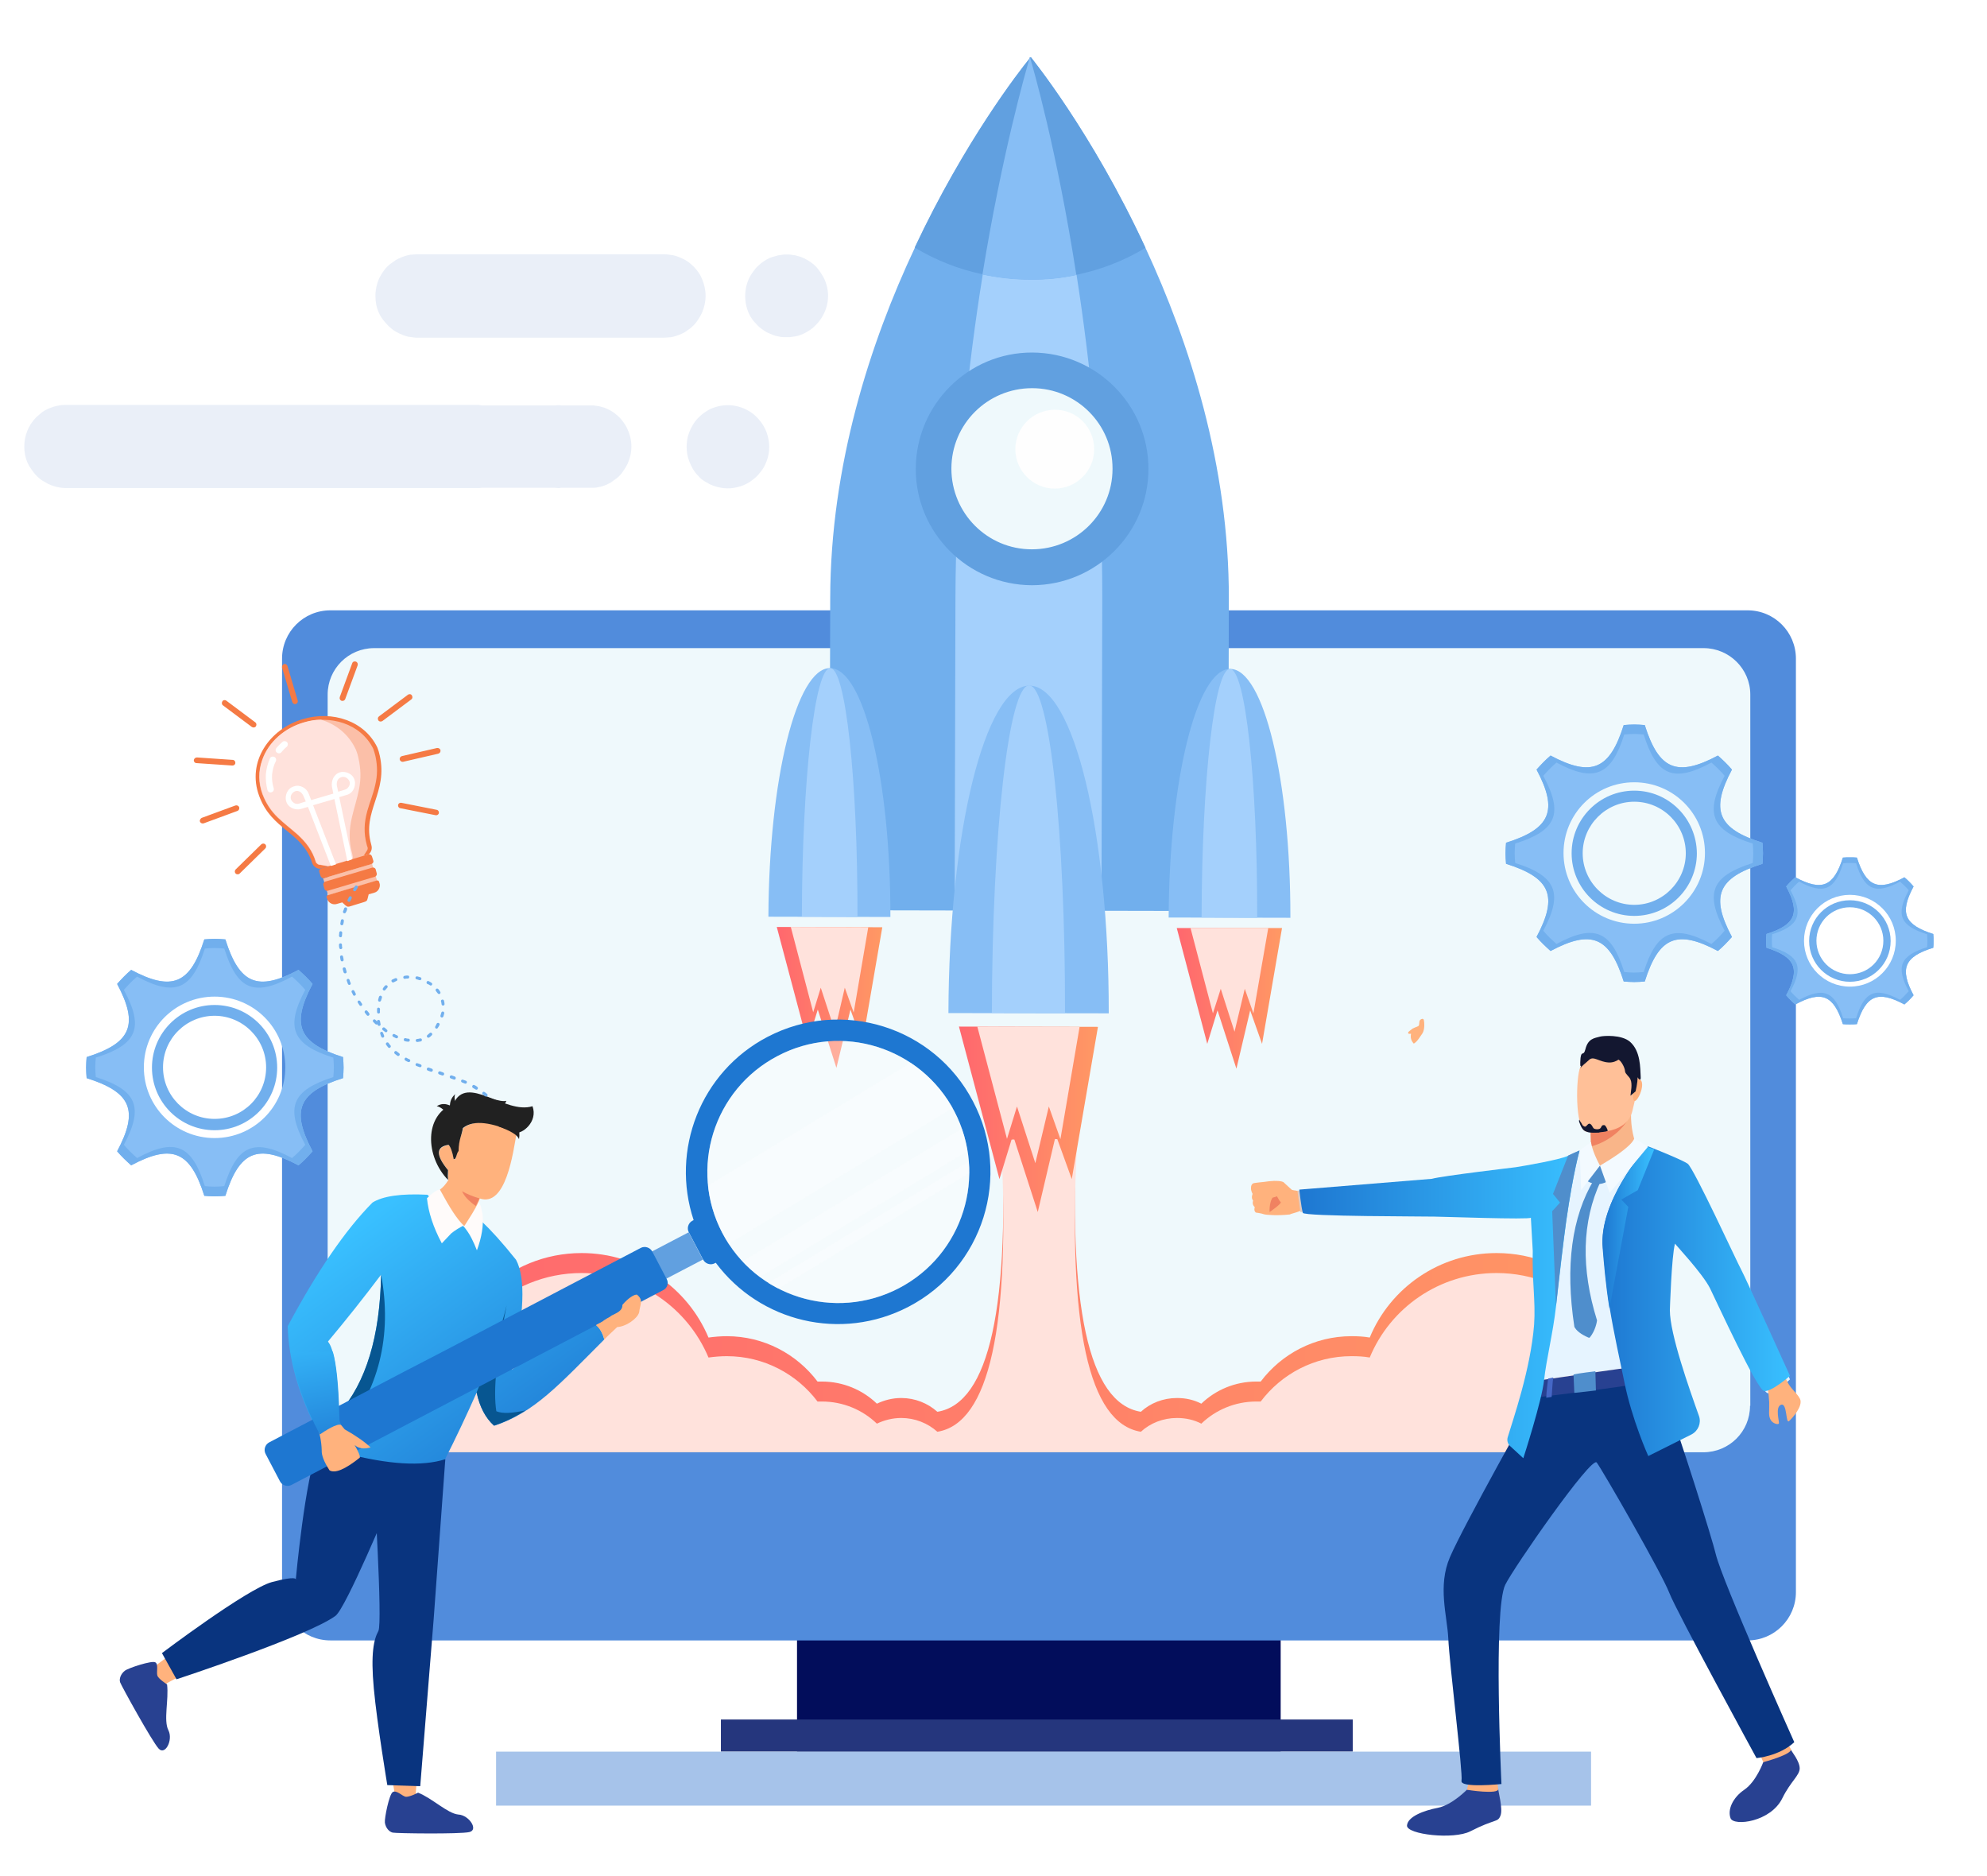 <svg xmlns="http://www.w3.org/2000/svg" xmlns:xlink="http://www.w3.org/1999/xlink" id="Layer_1" x="0px" y="0px" viewBox="0 0 736.2 695" style="enable-background:new 0 0 736.2 695;" xml:space="preserve"><style type="text/css">	.st0{fill:url(#SVGID_1_);}	.st1{fill:url(#SVGID_00000087394466016191713810000011511827811341323910_);}	.st2{fill:url(#SVGID_00000126289452083960502430000008135105937827458474_);}	.st3{fill:url(#SVGID_00000064316904416696073320000016551862711775669939_);}	.st4{fill:#F1F1F1;}	.st5{fill:url(#SVGID_00000103227357226055727280000005179272804791298459_);}	.st6{fill:url(#SVGID_00000035490782420683208660000011992251431764148915_);}	.st7{fill:url(#SVGID_00000167381638463906154260000012517104309411805356_);}	.st8{fill:url(#SVGID_00000099643278545428788720000000864886215014235818_);}	.st9{fill-rule:evenodd;clip-rule:evenodd;fill:#EAEFF8;}	.st10{fill-rule:evenodd;clip-rule:evenodd;fill:#D2DFEE;}	.st11{fill-rule:evenodd;clip-rule:evenodd;fill:#020D5B;}	.st12{fill-rule:evenodd;clip-rule:evenodd;fill:#518CDC;}	.st13{fill-rule:evenodd;clip-rule:evenodd;fill:#EFF9FC;}	.st14{fill-rule:evenodd;clip-rule:evenodd;fill:#25367D;}	.st15{fill-rule:evenodd;clip-rule:evenodd;fill:#A6C3EA;}	.st16{fill-rule:evenodd;clip-rule:evenodd;fill:url(#SVGID_00000169551448743880441350000012377474280476324532_);}	.st17{fill-rule:evenodd;clip-rule:evenodd;fill:#FFE2DC;}	.st18{fill-rule:evenodd;clip-rule:evenodd;fill:#71AFED;}	.st19{fill-rule:evenodd;clip-rule:evenodd;fill:#A4D0FC;}	.st20{fill-rule:evenodd;clip-rule:evenodd;fill:#61A0E0;}	.st21{fill-rule:evenodd;clip-rule:evenodd;fill:#87BEF5;}	.st22{fill-rule:evenodd;clip-rule:evenodd;fill:#FEFEFE;}	.st23{fill-rule:evenodd;clip-rule:evenodd;fill:url(#SVGID_00000023998714556062835130000010034666294369613985_);}	.st24{fill-rule:evenodd;clip-rule:evenodd;fill:url(#SVGID_00000046328881467565581530000008911512941633704093_);}	.st25{fill-rule:evenodd;clip-rule:evenodd;fill:url(#SVGID_00000088103741738786346700000013334398417869241494_);}	.st26{fill-rule:evenodd;clip-rule:evenodd;fill:url(#SVGID_00000085234713644587962900000013915235965584040084_);}	.st27{fill-rule:evenodd;clip-rule:evenodd;fill:#FBFFF8;}	.st28{fill-rule:evenodd;clip-rule:evenodd;fill:#E0FFCC;}	.st29{fill-rule:evenodd;clip-rule:evenodd;fill:#CCFFAB;}	.st30{fill-rule:evenodd;clip-rule:evenodd;fill:#A2DD7C;}	.st31{fill-rule:evenodd;clip-rule:evenodd;fill:#D9FFC0;}	.st32{fill-rule:evenodd;clip-rule:evenodd;fill:#F2FCEB;}	.st33{fill-rule:evenodd;clip-rule:evenodd;fill:url(#SVGID_00000109009178234065883700000006244165343969697922_);}	.st34{fill-rule:evenodd;clip-rule:evenodd;fill:url(#SVGID_00000119809554524129715750000008030468962629259936_);}	.st35{fill-rule:evenodd;clip-rule:evenodd;fill:url(#SVGID_00000117662773174755006750000009191674198035788201_);}	.st36{fill-rule:evenodd;clip-rule:evenodd;fill:url(#SVGID_00000077320754918695471060000012031305767910780044_);}	.st37{fill-rule:evenodd;clip-rule:evenodd;fill:url(#SVGID_00000083779563729669255540000007629933144573354419_);}	.st38{fill-rule:evenodd;clip-rule:evenodd;fill:url(#SVGID_00000018206260228808112010000000009971439895791019_);}	.st39{fill-rule:evenodd;clip-rule:evenodd;fill:url(#SVGID_00000080170721602306153220000008997458507889488795_);}	.st40{fill-rule:evenodd;clip-rule:evenodd;fill:#FFB27D;}	.st41{fill-rule:evenodd;clip-rule:evenodd;fill:#09347F;}	.st42{fill-rule:evenodd;clip-rule:evenodd;fill:#284191;}	.st43{fill-rule:evenodd;clip-rule:evenodd;fill:url(#SVGID_00000003063901965237743600000009222748466383102594_);}	.st44{fill-rule:evenodd;clip-rule:evenodd;fill:#075691;}	.st45{fill-rule:evenodd;clip-rule:evenodd;fill:#FFFBFA;}	.st46{fill-rule:evenodd;clip-rule:evenodd;fill:#212121;}	.st47{fill-rule:evenodd;clip-rule:evenodd;fill:#F08261;}	.st48{fill-rule:evenodd;clip-rule:evenodd;fill:#1E77D1;}	.st49{opacity:0.35;}	.st50{fill-rule:evenodd;clip-rule:evenodd;fill:#FFFFFF;}	.st51{fill-rule:evenodd;clip-rule:evenodd;fill:url(#SVGID_00000176028684507502941520000009574374225764165807_);}	.st52{fill-rule:evenodd;clip-rule:evenodd;fill:#BBDBFA;}	.st53{fill-rule:evenodd;clip-rule:evenodd;fill:#4567C6;}	.st54{fill-rule:evenodd;clip-rule:evenodd;fill:#4F8ECC;}	.st55{fill-rule:evenodd;clip-rule:evenodd;fill:#F58B67;}	.st56{fill:#284191;}	.st57{fill-rule:evenodd;clip-rule:evenodd;fill:#125AA3;}	.st58{fill:#FC9774;}	.st59{fill-rule:evenodd;clip-rule:evenodd;fill:#FC9774;}	.st60{fill-rule:evenodd;clip-rule:evenodd;fill:#ED5D1F;}	.st61{fill-rule:evenodd;clip-rule:evenodd;fill:#F57A44;}	.st62{fill-rule:evenodd;clip-rule:evenodd;fill:#FBBFA8;}	.st63{fill-rule:evenodd;clip-rule:evenodd;fill:#F0F7FE;}	.st64{fill-rule:evenodd;clip-rule:evenodd;fill:#3C76C5;}	.st65{fill-rule:evenodd;clip-rule:evenodd;fill:#00A2ED;}	.st66{fill-rule:evenodd;clip-rule:evenodd;fill:#0F112B;}	.st67{fill-rule:evenodd;clip-rule:evenodd;fill:#131730;}	.st68{fill-rule:evenodd;clip-rule:evenodd;fill:#FFC098;}	.st69{fill-rule:evenodd;clip-rule:evenodd;fill:#FAB488;}	.st70{fill-rule:evenodd;clip-rule:evenodd;fill:#116DC0;}	.st71{fill-rule:evenodd;clip-rule:evenodd;fill:#0F61AB;}	.st72{fill-rule:evenodd;clip-rule:evenodd;fill:#C8D3E3;}	.st73{filter:url(#Adobe_OpacityMaskFilter);}			.st74{mask:url(#mask-4_00000114069269611334150730000015318587990550916275_);fill-rule:evenodd;clip-rule:evenodd;fill:url(#Fill-193_00000073715232247109147210000016959420404458499243_);}	.st75{fill-rule:evenodd;clip-rule:evenodd;fill:#E26229;}	.st76{fill-rule:evenodd;clip-rule:evenodd;fill:#EEEFEB;}	.st77{fill-rule:evenodd;clip-rule:evenodd;fill:#DEDED7;}	.st78{filter:url(#Adobe_OpacityMaskFilter_00000104688205228073196860000013376175394988908465_);}			.st79{mask:url(#mask-7_00000141438815608268228110000000887762000982044858_);fill-rule:evenodd;clip-rule:evenodd;fill:url(#Fill-200_00000070082383986562587160000003426323555420574623_);}	.st80{fill-rule:evenodd;clip-rule:evenodd;fill:#5C1A1B;}	.st81{filter:url(#Adobe_OpacityMaskFilter_00000160883574252254186500000016924980618021491349_);}			.st82{mask:url(#mask-10_00000121988165155631685680000017419792362227295649_);fill-rule:evenodd;clip-rule:evenodd;fill:url(#Fill-207_00000029739736724838793960000009700168101643845817_);}	.st83{fill-rule:evenodd;clip-rule:evenodd;fill:url(#Fill-290_00000158751597258063651260000005814925564166710966_);}	.st84{fill-rule:evenodd;clip-rule:evenodd;fill:#FFFFFE;}	.st85{fill-rule:evenodd;clip-rule:evenodd;fill:#22407A;}	.st86{fill-rule:evenodd;clip-rule:evenodd;fill:#2B478B;}	.st87{fill-rule:evenodd;clip-rule:evenodd;fill:#FCFCFC;}	.st88{filter:url(#Adobe_OpacityMaskFilter_00000162311015812858167690000001471741924156545672_);}	.st89{mask:url(#mask-16_00000143613827844762587080000002783720800558103215_);fill:none;}	.st90{fill-rule:evenodd;clip-rule:evenodd;fill:#F9B589;}	.st91{filter:url(#Adobe_OpacityMaskFilter_00000131351797997839677270000003525575087163454083_);}	.st92{mask:url(#mask-18_00000172398814349593987470000007567347083002353310_);fill:none;}	.st93{fill-rule:evenodd;clip-rule:evenodd;fill:#E6F4FF;}	.st94{fill-rule:evenodd;clip-rule:evenodd;fill:#DECBC4;}	.st95{fill-rule:evenodd;clip-rule:evenodd;fill:#5D676C;}	.st96{fill-rule:evenodd;clip-rule:evenodd;fill:url(#SVGID_00000106145575896708765340000000445567772975886234_);}	.st97{fill-rule:evenodd;clip-rule:evenodd;fill:url(#SVGID_00000183248238113021878440000015733994973595968947_);}	.st98{fill-rule:evenodd;clip-rule:evenodd;fill:url(#SVGID_00000042008426314681487990000013299937109004575419_);}	.st99{fill-rule:evenodd;clip-rule:evenodd;fill:#F3FAFF;}	.st100{fill:#4F8ECC;}	.st101{fill-rule:evenodd;clip-rule:evenodd;fill:#274887;}	.st102{fill-rule:evenodd;clip-rule:evenodd;fill:#0F1429;}	.st103{fill-rule:evenodd;clip-rule:evenodd;fill:#F4FAFB;}	.st104{fill-rule:evenodd;clip-rule:evenodd;fill:#6EB0D5;}	.st105{fill-rule:evenodd;clip-rule:evenodd;fill:#2B2B68;}	.st106{fill-rule:evenodd;clip-rule:evenodd;fill:#3973AC;}	.st107{filter:url(#Adobe_OpacityMaskFilter_00000103946001370937067790000007832063727833756800_);}			.st108{mask:url(#mask-4_00000011012973920352312660000017146321368419607213_);fill-rule:evenodd;clip-rule:evenodd;fill:url(#Fill-193_00000178900216080079811430000001527637915396634016_);}	.st109{filter:url(#Adobe_OpacityMaskFilter_00000140704932560291762150000012419701362494622131_);}			.st110{mask:url(#mask-7_00000143581695114578899860000014296355793665718442_);fill-rule:evenodd;clip-rule:evenodd;fill:url(#Fill-200_00000025404625931867992940000015327366998116425141_);}	.st111{filter:url(#Adobe_OpacityMaskFilter_00000010998857682950264710000001285421738972605117_);}			.st112{mask:url(#mask-10_00000025436045667135526530000014931042472298205850_);fill-rule:evenodd;clip-rule:evenodd;fill:url(#Fill-207_00000083082948955644300980000001762617109347156357_);}	.st113{fill-rule:evenodd;clip-rule:evenodd;fill:url(#Fill-290_00000135666285349936465290000002522719321243131817_);}	.st114{filter:url(#Adobe_OpacityMaskFilter_00000134943688595114419250000017856966301330230419_);}	.st115{mask:url(#mask-14_00000180348482956050498580000001527790276543704255_);}	.st116{filter:url(#Adobe_OpacityMaskFilter_00000047058069256914864070000010429418504011072148_);}	.st117{mask:url(#mask-16_00000137836359841112666190000017687938322137332141_);fill:none;}	.st118{filter:url(#Adobe_OpacityMaskFilter_00000019644562169585460790000008119967839699658389_);}	.st119{mask:url(#mask-18_00000054988840059906461680000004445468906286223025_);fill:none;}	.st120{fill-rule:evenodd;clip-rule:evenodd;fill:url(#SVGID_00000063617673056381824020000007671831639132746368_);}	.st121{fill-rule:evenodd;clip-rule:evenodd;fill:#E7F8DC;}</style><g>	<g>		<rect x="295.3" y="583.2" class="st11" width="179.2" height="65.7"></rect>	</g>	<g>		<g>			<path class="st12" d="M665.4,589.8c0,9.9-8,17.9-17.9,17.9H122.4c-9.9,0-17.9-8-17.9-17.9V244c0-9.9,8-17.9,17.9-17.9h525.1    c9.9,0,17.9,8,17.9,17.9V589.8z"></path>		</g>		<g>			<path class="st13" d="M648.4,520.8c0,9.5-7.7,17.2-17.3,17.2H138.6c-9.5,0-17.2-7.7-17.2-17.2V257.3c0-9.5,7.7-17.2,17.2-17.2    h492.6c9.5,0,17.3,7.7,17.3,17.2V520.8z"></path>		</g>	</g>	<g>		<rect x="267.1" y="637" class="st14" width="234.1" height="11.9"></rect>	</g>	<g>		<rect x="183.8" y="648.9" class="st15" width="405.7" height="20"></rect>	</g></g><g>	<g>		<linearGradient id="SVGID_1_" gradientUnits="userSpaceOnUse" x1="149.977" y1="476.067" x2="619.845" y2="476.067">			<stop offset="0" style="stop-color:#FF676E"></stop>			<stop offset="1" style="stop-color:#FF9964"></stop>		</linearGradient>		<path style="fill-rule:evenodd;clip-rule:evenodd;fill:url(#SVGID_1_);" d="M150,538h193.8h8.7h32.4h32.4h8.7h193.8   c-2.1-7.8-7.4-21.7-14.4-25.5c-1.4-26.9-23.7-48.3-50.9-48.3c-21.2,0-39.4,12.9-47,31.3c-2.2-0.4-4.5-0.5-6.8-0.5   c-13.7,0-25.9,6.6-33.6,16.8c-0.5,0-1.1,0-1.6,0c-7.9,0-15.1,3.1-20.4,8.2c-2.7-1.4-5.7-2.1-9-2.1c-5.2,0-9.9,1.9-13.4,5.1   c-19.4-3.1-27.2-39-23.6-108c-5.1-0.3-9.8-0.5-14.1-0.8c-4.3,0.2-9,0.5-14.1,0.8c3.6,68.9-4.3,104.9-23.6,108   c-3.6-3.2-8.3-5.1-13.4-5.1c-3.2,0-6.3,0.8-9,2.1c-5.3-5.1-12.5-8.2-20.4-8.2c-0.5,0-1.1,0-1.6,0c-7.7-10.2-19.9-16.8-33.6-16.8   c-2.3,0-4.6,0.2-6.8,0.5c-7.7-18.4-25.9-31.3-47-31.3c-27.3,0-49.5,21.4-50.9,48.3C157.4,516.2,152.1,530.2,150,538z"></path>	</g>	<g>		<path class="st17" d="M150,538h193.8h8.7h32.4h32.4h8.7h193.8c-2.1-7.8-7.4-14.3-14.4-18.1c-1.4-26.9-23.7-48.3-50.9-48.3   c-21.2,0-39.4,12.9-47,31.3c-2.2-0.4-4.5-0.5-6.8-0.5c-13.7,0-25.9,6.6-33.6,16.8c-0.5,0-1.1,0-1.6,0c-7.9,0-15.1,3.1-20.4,8.2   c-2.7-1.4-5.7-2.1-9-2.1c-5.2,0-9.9,1.9-13.4,5.1c-19.4-3.1-27.2-39-23.6-108c-5.1-0.3-9.8-0.5-14.1-0.8c-4.3,0.2-9,0.5-14.1,0.8   c3.6,68.9-4.3,104.9-23.6,108c-3.6-3.2-8.3-5.1-13.4-5.1c-3.2,0-6.3,0.8-9,2.1c-5.3-5.1-12.5-8.2-20.4-8.2c-0.5,0-1.1,0-1.6,0   c-7.7-10.2-19.9-16.8-33.6-16.8c-2.3,0-4.6,0.2-6.8,0.5c-7.7-18.4-25.9-31.3-47-31.3c-27.3,0-49.5,21.4-50.9,48.3   C157.4,523.6,152.1,530.2,150,538z"></path>	</g></g><g>	<g>		<path class="st18" d="M455.3,221.9L455,337.5l-147.7-0.3l0.3-115.6c0.1-49.5,14.9-94.8,31.3-129.7c18.5-39.4,38.9-65.6,42.5-70   l0.3-0.4l0.2-0.3c0,0,22.5,27.4,42.5,70.6C440.7,126.9,455.4,172.3,455.3,221.9z"></path>	</g>	<g>		<path class="st19" d="M408.4,221.8l-0.3,115.6l-54.4-0.1l0.3-115.6c0.1-45,4.7-86.5,10.1-119.9c7.3-44.8,16-75.1,17.4-79.9   l0.2-0.6l0.1,0.3c0.9,3.1,9.8,34,17.1,80.4C404.1,135.3,408.5,176.8,408.4,221.8z"></path>	</g>	<g>		<path class="st20" d="M424.4,91.8c-7.7,4.7-16.4,8.1-25.6,10c-5.6,1.2-11.3,1.8-17.3,1.7c-6,0-11.8-0.7-17.5-1.9   c-9-1.9-17.5-5.3-25.1-9.9c18.5-39.4,38.9-65.6,42.5-70l0.2-0.6l0.1,0.3l0.2-0.3C381.9,21.2,404.4,48.6,424.4,91.8z"></path>	</g>	<g>		<path class="st21" d="M398.8,101.9c-5.6,1.2-11.3,1.8-17.3,1.7c-6,0-11.8-0.7-17.5-1.9c7.3-44.8,16-75.1,17.4-79.9l0.2-0.6   l0.1,0.3C382.6,24.6,391.6,55.5,398.8,101.9z"></path>	</g>	<g>		<path class="st13" d="M418.9,173.7c0,20.2-16.4,36.5-36.6,36.4c-20.2,0-36.5-16.4-36.4-36.6c0-20.2,16.4-36.5,36.6-36.4   C402.6,137.2,418.9,153.6,418.9,173.7z"></path>	</g>	<g>		<path class="st20" d="M382.4,143.8c-16.5,0-29.9,13.3-29.9,29.8c0,16.5,13.3,29.9,29.8,29.9c16.5,0,29.9-13.3,29.9-29.8   C412.3,157.2,398.9,143.8,382.4,143.8L382.4,143.8z M382.3,216.8c-23.8-0.1-43.1-19.5-43-43.2c0.1-23.8,19.5-43.1,43.2-43   c23.8,0.1,43.1,19.5,43,43.2C425.5,197.5,406.1,216.8,382.3,216.8z"></path>	</g>	<g>		<path class="st22" d="M405.4,166.4c0,8.1-6.6,14.6-14.6,14.6c-8.1,0-14.6-6.6-14.6-14.6c0-8.1,6.6-14.6,14.6-14.6   C398.9,151.7,405.4,158.3,405.4,166.4z"></path>	</g>	<g>		<path class="st21" d="M478.1,340c0.1-50.9-9.9-92.2-22.3-92.2c-12.4,0-22.6,41.2-22.8,92.1L478.1,340z"></path>	</g>	<g>		<path class="st19" d="M465.8,340c0.1-50.9-4.4-92.2-10.1-92.2c-5.7,0-10.4,41.2-10.5,92.1L465.8,340z"></path>	</g>	<g>					<linearGradient id="SVGID_00000101097414309316596510000010853902077023037577_" gradientUnits="userSpaceOnUse" x1="435.951" y1="369.843" x2="475.023" y2="369.843">			<stop offset="0" style="stop-color:#FF676E"></stop>			<stop offset="1" style="stop-color:#FF9964"></stop>		</linearGradient>					<polygon style="fill-rule:evenodd;clip-rule:evenodd;fill:url(#SVGID_00000101097414309316596510000010853902077023037577_);" points="   436,343.8 447.3,386.7 451.1,374.3 458.1,395.9 463.2,374.3 467.6,386.7 475,343.8   "></polygon>	</g>	<g>		<polygon class="st17" points="441.1,343.8 449.4,375.4 452.3,366.3 457.4,382.2 461.2,366.3 464.4,375.4 469.9,343.8   "></polygon>	</g>	<g>		<path class="st21" d="M410.8,375.4c0.1-67.1-13.1-121.4-29.4-121.4c-16.4,0-29.8,54.2-30,121.3L410.8,375.4z"></path>	</g>	<g>		<path class="st19" d="M394.6,375.3c0.1-67.1-5.8-121.4-13.3-121.4c-7.5,0-13.7,54.2-13.8,121.3L394.6,375.3z"></path>	</g>	<g>					<linearGradient id="SVGID_00000034080955186494073020000007943819108372333955_" gradientUnits="userSpaceOnUse" x1="355.345" y1="414.604" x2="406.802" y2="414.604">			<stop offset="0" style="stop-color:#FF676E"></stop>			<stop offset="1" style="stop-color:#FF9964"></stop>		</linearGradient>					<polygon style="fill-rule:evenodd;clip-rule:evenodd;fill:url(#SVGID_00000034080955186494073020000007943819108372333955_);" points="   355.3,380.3 370.3,436.8 375.3,420.5 384.5,449 391.2,420.5 397.1,436.8 406.8,380.4   "></polygon>	</g>	<g>		<polygon class="st17" points="362.1,380.3 373.1,421.9 376.8,409.9 383.6,430.9 388.6,409.9 392.9,422 400,380.4   "></polygon>	</g>	<g>		<path class="st21" d="M329.9,339.7c0.1-50.9-9.9-92.2-22.4-92.2c-12.4,0-22.6,41.2-22.8,92.1L329.9,339.7z"></path>	</g>	<g>		<path class="st19" d="M317.7,339.7c0.1-50.9-4.4-92.2-10.1-92.2c-5.7,0-10.4,41.2-10.5,92.1L317.7,339.7z"></path>	</g>	<g>					<linearGradient id="SVGID_00000146470592344048709850000011154510047524094132_" gradientUnits="userSpaceOnUse" x1="287.811" y1="369.497" x2="326.888" y2="369.497">			<stop offset="0" style="stop-color:#FF676E"></stop>			<stop offset="1" style="stop-color:#FF9964"></stop>		</linearGradient>					<polygon style="fill-rule:evenodd;clip-rule:evenodd;fill:url(#SVGID_00000146470592344048709850000011154510047524094132_);" points="   287.8,343.4 299.2,386.3 303,374 309.9,395.6 315.1,374 319.5,386.4 326.9,343.5   "></polygon>	</g>	<g>		<polygon class="st17" points="293,343.4 301.3,375 304.1,365.9 309.3,381.8 313,365.9 316.3,375.1 321.7,343.5   "></polygon>	</g></g><g>	<g>		<path class="st40" d="M154.3,669.7c0.2-1.6-0.4-3.7-0.2-6.2c1.7-19.7,5.4-64.2,5.4-64.2s4.2-35.2,4.5-57.5   c-4.5-0.4-8.9-1.2-13.3-2.3c-9.5-2.4-15.9-6.3-24.9-10.7c-4.9,18.2-14.1,51.6-14.1,51.6s0,7.1-9.4,7.1c-8.3,0-42.8,28.9-49.7,33.2   c0.9,2.1,3.1,4.2,4.1,6.2c11-9,67.5-29.6,67.5-29.6l15.3-38.9c0,0,4.6,47.7,0.9,51.4c-3.7,3.7,6.6,57.1,6.6,59.8   C147.1,670.1,151.5,669.7,154.3,669.7z"></path>	</g>	<g>		<path class="st41" d="M138.5,548.4c0,0,3.3,52.7,1.7,55.8c-1.7,3.1-2.9,8.3-1.7,21.3c1.2,13,5,35.8,5,35.8l12.2,0.4l5-62.2   l4.2-57.7l0.1-1.2l-16.5-12.4L138.5,548.4z"></path>	</g>	<g>		<path class="st41" d="M60,612.4l5.4,9.7c0,0,48.7-16,58.9-23.5c3.9-2.9,20.3-42.4,20.3-42.4l12.9-15.3l0.1-8.5l-27.7-12.2   c0,0-10,11.3-12,15.9c-4.9,11.4-8.3,49-8.3,49s0.4-1.5-8.9,1C91.4,588.7,60,612.4,60,612.4z"></path>	</g>	<g>		<path class="st42" d="M61.9,624c0,0-3.3-2.1-3.6-3.3c-0.4-1.2,0.5-4.3-0.8-4.9c-1.3-0.7-9.9,2.1-11.2,3.1   c-1.6,1.2-2.2,3.1-1.8,4.3c0.4,1.2,11.8,21.9,14.3,24.6c2.4,2.6,5.4-3.2,3.6-6.8C60.5,637.3,62.6,629.7,61.9,624z"></path>	</g>	<g>		<path class="st42" d="M154.9,664.1c0,0-3.4,1.8-4.7,1.5c-1.2-0.3-3.4-2.6-4.7-1.7c-1.3,0.8-3.1,9.7-2.9,11.3   c0.3,2,1.6,3.4,2.9,3.7c1.3,0.3,24.9,0.6,28.4-0.2c3.5-0.8-0.1-6.3-4.1-6.5C165.8,671.8,160.2,666.2,154.9,664.1z"></path>	</g>	<g>					<linearGradient id="SVGID_00000057125275138024875530000002456896878866099633_" gradientUnits="userSpaceOnUse" x1="199.309" y1="551.688" x2="129.845" y2="456.134">			<stop offset="0" style="stop-color:#1E77D1"></stop>			<stop offset="1" style="stop-color:#39C0FF"></stop>		</linearGradient>		<path style="fill-rule:evenodd;clip-rule:evenodd;fill:url(#SVGID_00000057125275138024875530000002456896878866099633_);" d="   M223.9,496.2c-16.9,16.9-25.8,27-40.8,32c-3.2-2.9-5.4-7-6.5-12.3c-3.7,8.3-7.6,16.6-11.7,24.7c-8.5,2.7-20.9,2-37.3-2.3l-2-7.6   c-1.2-0.9-4.9-0.8-7.3,0.8c-7.8-14.7-11.4-28.2-11.7-40.2c10.9-20.4,21.4-35.7,31.4-45.8c3.8-2.4,10.6-3.4,20.4-2.9   c11,12.1,17.6,15.4,20,9.8c3.4,3.2,7.7,7.9,12.8,14.3c3.6,6.7,3.1,20.3-1.6,40.7c9.8-6.4,19.8-12.5,30.9-16.9   C222,491.6,223.2,493.6,223.9,496.2L223.9,496.2z M125.6,523.6c10-11.3,15.2-28.4,15.6-51.4c-6.4,8.5-13,16.8-19.7,24.8   C123.8,499.6,125.1,508.5,125.6,523.6z"></path>	</g>	<g>		<path class="st44" d="M176.6,515.8c5.3-12.7,9-23.4,11.1-32.2c-3.8,18.9-5,31.9-3.8,39.2c2.4,1,5.9,0.7,10.8-0.3   c-3.7,2.3-7.5,4.3-11.7,5.6C179.9,525.3,177.7,521.2,176.6,515.8z"></path>	</g>	<g>		<path class="st44" d="M125.7,530.5c0.1-2.2,0.1-4.5-0.1-7c10-11.3,15.2-28.4,15.6-51.4c4.2,22.9-0.8,42.9-15,60.1L125.7,530.5z"></path>	</g>	<g>		<path class="st45" d="M163.7,460.6c-3.2-6-5-11.6-5.5-16.7c1.5-1.6,3.5-3,4.7-3.3c3.7,6.8,6.2,10.8,8.9,13.5c0,0,0,0,0,0   c0.1-0.1,0.2-0.3,0.2-0.4c1.6-2.6,3.7-5.6,5.1-8.8c1.2,1.5,1.3,3.2,1.7,5.1c0.4,3.9-0.3,8.3-2.1,13.2c-0.6-1.6-1.3-3.1-2-4.5   c-0.9-1.8-2-3.3-3.1-4.6c-1.4,0.7-2.9,1.6-4.4,2.8C166.2,458,165,459.2,163.7,460.6z"></path>	</g>	<g>		<path class="st40" d="M163,440.7c1.1-0.8,2.1-1.9,3.1-3.5c-0.1-1,0-2.2,0-3.6c-4.6-5.6-4.5-8.7,0.2-9.4c0.7,0.7,1.3,2.5,1.9,5.3   c1,0.3,0.8-2.6,1.6-3.4c0-4.5,1.4-5.4,1.8-8.1c4.1-3.4,11.5-2.6,19.9,1.1c-1.4,8.3-4.1,28.1-13.7,24.9l-0.4,1   c-1.4,3.2-3.5,6.2-5.1,8.8l-0.3,0.4C169.2,451.5,166.7,447.5,163,440.7z"></path>	</g>	<g>		<path class="st46" d="M190.8,419.6c-8.4-3.7-15.2-5-19.3-1.7c-0.4,2.7-1.5,4.1-1.6,8.5c-0.8,0.8-0.8,3.3-1.8,3   c-0.5-2.8-1.2-4.6-1.9-5.3c-4.7,0.7-4.8,3.8-0.2,9.4c-0.1,1.4-0.1,2.7,0,3.6c-8.4-8.6-9-24,2-28.2c5-11.3,19.1,4.1,29.3,0.9   C199.4,415.6,193.4,420.3,190.8,419.6z"></path>	</g>	<g>		<path class="st47" d="M171.2,441.3c1.5,0.9,4.6,2.2,6.4,2.6l-0.4,1c-0.3,0.6-0.6,1.2-0.9,1.8c0,0,0,0-0.1,0   C173.8,445,172,443.2,171.2,441.3z"></path>	</g>	<g>		<path class="st46" d="M166,412.8c1.2-1,1.5-2,1-3.1c-1.9-1-3.6-0.9-5.2,0.1C162.8,409.9,164.2,410.8,166,412.8z"></path>	</g>	<g>		<path class="st46" d="M169.1,409.7c-1.1,0.7-1.9,0.7-2.4,0c0-1.8,0.7-3.3,2-4.4C168.2,406.1,168.4,407.6,169.1,409.7z"></path>	</g>	<g>		<path class="st46" d="M184.7,417.3c0.8-2.5,2.2-3.8,4.2-3.8c2.8,2.4,4,5.2,3.4,8.5C191.7,420.4,189.1,418.9,184.7,417.3z"></path>	</g>	<g>		<path class="st46" d="M181.3,406.7c0.1,1.2-0.8,2.5,0.7,3.2c-0.2,5,5.2-0.4,5.6-2.1C186.7,408.1,184.6,407.8,181.3,406.7z"></path>	</g>	<g>		<g>			<path class="st48" d="M360.5,408c-14.4-27.6-48.5-38.3-76.1-23.9c-24.9,13-36,42-27.4,67.9l-0.4,0.2c-1.6,0.8-2.2,2.8-1.4,4.3    l5.3,10.1c0.8,1.6,2.8,2.2,4.3,1.4l0.4-0.2c16.3,21.9,46.4,29.3,71.4,16.3C364.3,469.7,375,435.6,360.5,408L360.5,408z     M353.6,411.7c12.4,23.8,3.2,53.1-20.5,65.5c-23.8,12.4-53.1,3.2-65.5-20.5c-12.4-23.8-3.2-53.1,20.5-65.5    C311.8,378.7,341.1,387.9,353.6,411.7z"></path>		</g>		<g>							<rect x="230.8" y="462.6" transform="matrix(0.886 -0.463 0.463 0.886 -189.022 166.833)" class="st20" width="28.8" height="11.4"></rect>		</g>		<g>			<path class="st48" d="M247,473.8l-5.3-10.1c-0.8-1.6-2.8-2.2-4.3-1.4l-23.3,12.2l0,0l-50.2,26.3l0,0L150,508l-50.2,26.3    c-1.6,0.8-2.2,2.8-1.4,4.3l5.3,10.1c0.8,1.6,2.8,2.2,4.3,1.4l23.3-12.2l0,0l50.2-26.3l13.9-7.3h0l50.2-26.3    C247.2,477.3,247.9,475.4,247,473.8z"></path>		</g>		<g class="st49">			<path class="st50" d="M288.1,391.2c-23.8,12.4-32.9,41.7-20.5,65.5c12.4,23.8,41.7,32.9,65.5,20.5c23.8-12.4,32.9-41.7,20.5-65.5    C341.1,387.9,311.8,378.7,288.1,391.2z"></path>		</g>		<g class="st49">			<path class="st22" d="M288.4,477.4l70.7-42.8c0-1.5,0-2.9-0.2-4.3l-74.3,45C285.8,476,287.1,476.7,288.4,477.4L288.4,477.4z     M270,460.8c-4.2-6.4-6.9-13.7-7.7-21.6l75.1-45.5c6.5,4.3,11.8,10.1,15.6,16.8L270,460.8L270,460.8z M281.6,473.1    c-2.3-1.7-4.5-3.7-6.5-5.8l81.2-49.2c1,2.7,1.7,5.5,2.1,8.4L281.6,473.1z"></path>		</g>	</g>	<g>		<path class="st40" d="M119.2,537.3L119.2,537.3c-0.1-3.3-0.7-6.3-1.7-8.7c1.6-2.5,4.8-4.1,6.3-3.8l3.9,4.7   c4.2,2.4,7.4,4.6,9.6,6.7c-2.6,0.7-4.5,0.4-5.9-0.9c1.4,2.5,2.1,4.1,1.9,4.7c-5.5,4.4-9.2,5.9-11.2,4.7   C120,541.5,119.1,539,119.2,537.3z"></path>	</g>	<g>					<linearGradient id="SVGID_00000116230636231967892260000005605040109218301370_" gradientUnits="userSpaceOnUse" x1="123.996" y1="542.508" x2="114.581" y2="496.528">			<stop offset="0" style="stop-color:#1E77D1"></stop>			<stop offset="1" style="stop-color:#35B6F9"></stop>		</linearGradient>		<path style="fill-rule:evenodd;clip-rule:evenodd;fill:url(#SVGID_00000116230636231967892260000005605040109218301370_);" d="   M107.7,500.7c1.5,9.5,5,19.8,10.8,30.7c1.9-1.3,6.5-4.3,7.9-3.5c-0.9-2-0.5-1.7-0.7-4.2c-0.3-11-1.1-18.6-2.4-23   C119.1,500.9,114,500.9,107.7,500.7z"></path>	</g>	<g>		<path class="st40" d="M223.9,496.2c0.5-0.5,2.6-2.6,4.8-4.6c3.1-0.1,7.4-3,8.1-5.4c0.4-3.3,1.7-4.5-0.8-6.6   c-1-0.1-3.2,1.2-5.4,3.8c0.1,2.3-2.4,3.1-3.9,3.9c-2,1.4-0.6,0.3-2.9,1.8c-1,0.9-2.4,1.3-3,1.8C222.1,492,223.2,493.5,223.9,496.2   z"></path>	</g></g><g>	<g>		<path class="st40" d="M526.9,383c-2,3.1-2.7,3.4-3.1,3.6c-0.9-1-1.3-2.1-1-3.6c0-0.2-1.4,0.4-1-0.7c-0.2,0.2,1.6-1.4,1.9-1.4   c0.7-0.4,1.8-0.6,2-1c0.2-0.4,0.1-1.4,0.3-1.8c0.2-0.4,0.8-0.8,1.3-0.6c0.5,0.2,0.4,2.6,0.4,2.6S527.7,381.9,526.9,383z"></path>	</g>	<g>		<polygon class="st55" points="523.4,381.3 523.4,381.3 523.4,381.3   "></polygon>	</g>	<g>		<path class="st40" d="M591.5,406.8c0.1,0.7,0.2,1.3,0.3,1.8c1.4-0.2,3.9,1.5,4.8,0.5c0.5-0.5-2.4-4.3-2.6-4.6   c0-0.5,0.5-1.3,0.5-1.7c0-0.5-0.3-1.1-0.9-1.2c-0.6-0.1-1.5,2.1-1.5,2.1S591.3,405.4,591.5,406.8z"></path>	</g></g><g>	<g>					<rect x="120.2" y="322.4" transform="matrix(0.959 -0.285 0.285 0.959 -87.432 50.46)" class="st62" width="18.9" height="6.5"></rect>	</g>	<g>		<path class="st61" d="M136.6,316.5c0.9-0.8,1.4-2,1-3.4l-0.1-0.4c-3.4-12.3,6.3-19,3.2-32.8c-0.2-1-0.5-2-0.9-3   c-4.7-9.8-16.6-13.8-27.6-10.5c-12.5,3.7-20.8,15.9-16.2,28.4c4.7,12.9,16,13.2,19.7,25c0.4,1.3,2.2,2.4,3.3,1.9L136.6,316.5z"></path>	</g>	<g>		<path class="st62" d="M135.9,315.2l-3.5,5.5l-9.3,0.5l-4.6-0.8l-0.1,0c-0.4,0.1-1.3-0.6-1.4-1c-1.3-4.3-3.6-7.3-6.9-10.3   c-2.4-2.1-4.9-4-7.2-6.2c-2.6-2.5-4.4-5.3-5.7-8.7c-1.5-4.1-1.6-8.4-0.1-12.6c2.4-6.9,8.5-11.9,15.4-13.9   c9.7-2.9,21.1,0.2,25.8,9.7c0.3,0.9,0.6,1.8,0.8,2.7c0.8,3.7,0.8,7.1-0.1,10.8c-0.7,3.2-2,6.3-2.9,9.5c-1.2,4.3-1.4,8.2-0.2,12.6   l0.1,0.4C136.4,314.1,136.3,314.7,135.9,315.2z"></path>	</g>	<g>		<path class="st17" d="M130.3,318.7l-1.2,2.1l-5.9,0.3l-4.6-0.8l-0.1,0c-0.4,0.1-1.3-0.6-1.4-1c-1.3-4.3-3.6-7.3-6.9-10.3   c-2.4-2.1-4.9-4-7.2-6.2c-2.6-2.5-4.4-5.3-5.7-8.7c-1.5-4.1-1.6-8.4-0.1-12.6c2.4-6.9,8.5-11.9,15.4-13.9c2-0.6,4.2-1,6.3-1   c5.4,1.6,10.3,5.3,13,11.2c0.4,1,0.7,2,0.9,3c0.9,4,1,7.7,0.2,11.7c-0.7,3.5-1.8,6.8-2.6,10.2c-1.1,4.7-1.2,8.9,0.1,13.6l0.1,0.5   C130.8,317.6,130.7,318.2,130.3,318.7z"></path>	</g>	<g>		<path class="st61" d="M121.3,333.2c0.5,1.3,2,2.1,3.4,1.7l2.1-0.6l1.2,1.1c0.7,0.6,1,0.6,1.9,0.3l4.9-1.5c0.9-0.3,1.2-0.4,1.4-1.3   l0.4-1.6l2.1-0.6c1.4-0.4,2.2-1.8,2-3.2l-0.3-1c-0.2-0.3-0.5-0.4-0.9-0.3l-18,5.4c-0.3,0.1-0.6,0.4-0.5,0.8c0,0,0,0.1,0,0.1   L121.3,333.2L121.3,333.2z M138,321.4l-17.5,5.2c-0.5,0.2-0.8,0.7-0.7,1.2l0.4,1.5c0.2,0.5,0.7,0.8,1.2,0.7l17.5-5.2   c0.5-0.2,0.8-0.7,0.7-1.2l-0.4-1.5C139.1,321.6,138.5,321.3,138,321.4L138,321.4z M136.5,316.5l-17.5,5.2   c-0.5,0.2-0.9,0.7-0.7,1.3l0.5,1.6c0.2,0.5,0.8,0.9,1.3,0.7l17.5-5.2c0.6-0.2,0.9-0.8,0.7-1.3l-0.5-1.6   C137.6,316.7,137,316.3,136.5,316.5z"></path>	</g>	<g>		<path class="st50" d="M130.5,318.3l-4.8-23l2.7-0.8c1.2-0.3,2.1-1.1,2.6-2.1l0,0c0.5-1,0.7-2.2,0.4-3.3c-0.3-1.2-1.1-2.1-2.1-2.6   c-1-0.5-2.2-0.7-3.3-0.4c-1.1,0.3-2,1.1-2.5,2.1c-0.5,1-0.7,2.2-0.5,3.3l0.5,2.5l-8.2,2.4l-0.9-2.3c-0.4-1.1-1.2-2-2.2-2.5   c-1-0.5-2.1-0.7-3.2-0.3c-1.2,0.3-2.1,1.1-2.6,2.1l0,0c-0.5,1-0.7,2.2-0.4,3.3c0.3,1.2,1.1,2.1,2.1,2.6c1,0.5,2.2,0.7,3.3,0.4   l2.7-0.8l8.5,21.9l1.9-0.6l-8.5-21.9l7.9-2.3l4.8,23L130.5,318.3L130.5,318.3z M125.3,293.3l-0.5-2.3c-0.1-0.7,0-1.4,0.3-2   c0.3-0.5,0.7-0.9,1.4-1.1c0.6-0.2,1.3-0.1,1.8,0.2c0.5,0.3,1,0.8,1.2,1.4c0.2,0.6,0.1,1.3-0.2,1.8l0,0c-0.3,0.5-0.8,1-1.4,1.2   L125.3,293.3L125.3,293.3z M113.3,296.9l-2.5,0.8c-0.6,0.2-1.3,0.1-1.8-0.2c-0.5-0.3-1-0.8-1.2-1.4c-0.2-0.6-0.1-1.3,0.2-1.8l0,0   c0.3-0.5,0.8-1,1.4-1.2c0.6-0.2,1.2-0.1,1.7,0.2c0.6,0.3,1,0.9,1.3,1.5L113.3,296.9z"></path>	</g>	<g>		<path class="st50" d="M106.2,276.7c0.5-0.4,0.6-1.2,0.2-1.7c-0.4-0.5-1.2-0.6-1.7-0.2c-0.4,0.4-0.8,0.7-1.2,1.1   c-0.4,0.4-0.7,0.8-1.1,1.2c-0.4,0.5-0.4,1.3,0.2,1.7c0.5,0.4,1.3,0.4,1.7-0.2c0.3-0.3,0.6-0.7,0.9-1   C105.6,277.2,105.9,276.9,106.2,276.7L106.2,276.7z M102.2,282c0.3-0.6,0-1.4-0.6-1.6c-0.6-0.3-1.4,0-1.6,0.6   c-0.8,1.8-1.3,3.8-1.5,5.8c-0.1,1.9,0.1,3.9,0.6,5.9c0.2,0.7,0.9,1,1.5,0.8c0.7-0.2,1-0.9,0.8-1.5c-0.5-1.7-0.7-3.4-0.6-5   C101,285.2,101.4,283.5,102.2,282z"></path>	</g>	<g>		<path class="st61" d="M105.2,246L105.2,246c0.6-0.2,1.1,0.2,1.3,0.7l3.8,12.8c0.2,0.6-0.2,1.1-0.7,1.3l0,0   c-0.6,0.2-1.1-0.2-1.3-0.7l-3.8-12.8C104.4,246.8,104.7,246.2,105.2,246L105.2,246z M87.3,323.6L87.3,323.6c0.4,0.4,1.1,0.4,1.5,0   l9.5-9.3c0.4-0.4,0.4-1.1,0-1.5l0,0c-0.4-0.4-1.1-0.4-1.5,0l-9.5,9.3C86.9,322.5,86.9,323.2,87.3,323.6L87.3,323.6z M74.1,304.4   L74.1,304.4c0.2,0.5,0.8,0.8,1.4,0.6l12.5-4.6c0.5-0.2,0.8-0.8,0.6-1.4l0,0c-0.2-0.5-0.8-0.8-1.4-0.6l-12.5,4.6   C74.2,303.3,73.9,303.9,74.1,304.4L74.1,304.4z M71.8,281.6L71.8,281.6c0,0.6,0.4,1.1,1,1.1l13.3,0.9c0.6,0,1.1-0.4,1.1-1l0,0   c0-0.6-0.4-1.1-1-1.1L73,280.6C72.4,280.6,71.9,281,71.8,281.6L71.8,281.6z M82.4,259.8L82.4,259.8c-0.3,0.5-0.3,1.1,0.2,1.5   l10.7,8c0.5,0.3,1.1,0.3,1.5-0.2l0,0c0.3-0.5,0.3-1.1-0.2-1.5l-10.7-8C83.4,259.2,82.7,259.3,82.4,259.8L82.4,259.8z M162.6,301.2   L162.6,301.2c-0.1,0.6-0.7,0.9-1.2,0.8l-13.1-2.6c-0.6-0.1-0.9-0.7-0.8-1.2l0,0c0.1-0.6,0.7-0.9,1.2-0.8l13.1,2.6   C162.4,300.1,162.7,300.7,162.6,301.2L162.6,301.2z M163.2,277.9L163.2,277.9c0.1,0.6-0.2,1.1-0.8,1.3l-13,3   c-0.6,0.1-1.1-0.2-1.3-0.8l0,0c-0.1-0.6,0.2-1.1,0.8-1.3l13-3C162.5,277,163.1,277.4,163.2,277.9L163.2,277.9z M152.6,257.6   L152.6,257.6c0.3,0.5,0.3,1.1-0.2,1.5l-10.7,8c-0.5,0.3-1.1,0.3-1.5-0.2l0,0c-0.3-0.5-0.3-1.1,0.2-1.5l10.7-8   C151.6,257,152.3,257.1,152.6,257.6L152.6,257.6z M131.9,245.1L131.9,245.1c0.5,0.2,0.8,0.8,0.6,1.4l-4.6,12.5   c-0.2,0.5-0.8,0.8-1.4,0.6l0,0c-0.5-0.2-0.8-0.8-0.6-1.4l4.6-12.5C130.7,245.1,131.3,244.9,131.9,245.1z"></path>	</g></g><g>	<g>		<path class="st9" d="M277.8,116.8c-1.1-2.1-1.7-4.6-1.7-7.1c0-2.6,0.6-5,1.7-7.1c0.6-1.1,1.3-2.1,2.1-3.1c0.6-0.7,1.4-1.4,2.1-2   c0.7-0.5,1.4-1,2.1-1.4c0.7-0.4,1.4-0.7,2.1-0.9c0.7-0.2,1.4-0.4,2.1-0.6c0.7-0.1,1.4-0.2,2.1-0.3c0.3,0,0.6,0,1,0   c0.4,0,0.8,0,1.2,0c0.7,0.1,1.4,0.2,2.1,0.3c0.7,0.2,1.4,0.4,2.1,0.6c0.7,0.3,1.4,0.6,2.1,1c0.7,0.4,1.5,0.9,2.1,1.4   c0.8,0.6,1.5,1.3,2.1,2.1c0.8,1,1.5,2.1,2.1,3.2c1,2,1.6,4.3,1.6,6.7c0,2.4-0.6,4.7-1.6,6.7c-0.6,1.2-1.3,2.3-2.1,3.2   c-0.6,0.7-1.3,1.4-2.1,2.1c-0.7,0.5-1.4,1-2.1,1.4c-0.7,0.4-1.4,0.7-2.1,1c-0.7,0.3-1.4,0.5-2.1,0.6c-0.7,0.1-1.4,0.2-2.1,0.3   c-0.4,0-0.8,0-1.2,0c-0.3,0-0.6,0-1,0c-0.7,0-1.4-0.1-2.1-0.3c-0.7-0.1-1.4-0.3-2.1-0.6c-0.7-0.3-1.4-0.6-2.1-0.9   c-0.7-0.4-1.4-0.9-2.1-1.4c-0.8-0.6-1.5-1.3-2.1-2C279.1,118.9,278.4,117.9,277.8,116.8z"></path>	</g>	<g>		<path class="st9" d="M254.6,168c-0.1-0.8-0.2-1.7-0.2-2.5c0-0.9,0.1-1.7,0.2-2.5c0.3-2,1.1-3.9,2.1-5.6c0.6-1,1.3-1.9,2.1-2.7   c0.7-0.7,1.4-1.3,2.1-1.8c0.7-0.5,1.4-0.9,2.1-1.3c0.7-0.3,1.4-0.6,2.1-0.8c0.7-0.2,1.4-0.4,2.1-0.5c0.7-0.1,1.4-0.2,2.1-0.2   l0.4,0c0.6,0,1.2,0,1.7,0.1c0.7,0.1,1.4,0.2,2.1,0.4c0.7,0.2,1.4,0.4,2.1,0.7c0.7,0.3,1.4,0.7,2.1,1.1c0.8,0.5,1.5,1,2.1,1.6   c0.8,0.7,1.5,1.5,2.1,2.3c0.9,1.2,1.6,2.5,2.1,3.8c0.6,1.7,1,3.5,1,5.4c0,1.9-0.3,3.7-1,5.4c-0.5,1.4-1.2,2.7-2.1,3.8   c-0.6,0.8-1.3,1.6-2.1,2.3c-0.7,0.6-1.4,1.1-2.1,1.6c-0.7,0.4-1.4,0.8-2.1,1.1c-0.7,0.3-1.4,0.5-2.1,0.7c-0.7,0.2-1.4,0.3-2.1,0.4   c-0.6,0.1-1.1,0.1-1.7,0.1l-0.4,0c-0.7,0-1.4-0.1-2.1-0.2c-0.7-0.1-1.4-0.3-2.1-0.5c-0.7-0.2-1.4-0.5-2.1-0.8   c-0.7-0.4-1.4-0.8-2.1-1.2c-0.8-0.5-1.5-1.1-2.1-1.8c-0.8-0.8-1.5-1.7-2.1-2.7C255.7,171.9,254.9,170,254.6,168z"></path>	</g>	<g>		<path class="st9" d="M140.4,115.9c-0.9-1.9-1.3-4-1.3-6.3s0.5-4.4,1.3-6.3c0.6-1.2,1.3-2.4,2.1-3.4c0.6-0.8,1.3-1.5,2.1-2.1   c0.7-0.5,1.4-1,2.1-1.5c0.7-0.4,1.4-0.7,2.1-1c0.7-0.3,1.4-0.5,2.1-0.7c0.7-0.2,1.4-0.3,2.1-0.3c0.5,0,0.9-0.1,1.4-0.1h0.7h2.1   h2.1h2.1h2.1h2.1h2.1h2.1h2.1h2.1h2.1h2.1h2.1h2.1h2.1h2.1h2.1h2.1h2.1h2.1h2.1h2.1h2.1h2.1h2.1h2.1h2.1h2.1h2.1h2.1h2.1h2.1h2.1   h2.1h2.1h2.1h2.1h2.1h2.1h2.1h2.1h2.1h2.1h2.1h0.7c0.5,0,0.9,0,1.4,0.1c0.7,0.1,1.4,0.2,2.1,0.3c0.7,0.2,1.4,0.4,2.1,0.7   c0.7,0.3,1.4,0.6,2.1,1c0.7,0.4,1.5,0.9,2.1,1.5c0.8,0.6,1.5,1.4,2.1,2.1c0.9,1.1,1.6,2.2,2.1,3.5c0.8,1.9,1.3,4,1.3,6.2   c0,2.2-0.5,4.3-1.3,6.2c-0.6,1.3-1.3,2.4-2.1,3.5c-0.6,0.8-1.3,1.5-2.1,2.2c-0.7,0.5-1.4,1-2.1,1.5c-0.7,0.4-1.4,0.7-2.1,1   c-0.7,0.3-1.4,0.5-2.1,0.7c-0.7,0.2-1.4,0.3-2.1,0.3c-0.5,0-0.9,0.1-1.4,0.1h-0.7H244h-2.1h-2.1h-2.1h-2.1h-2.1h-2.1h-2.1h-2.1   H225h-2.1h-2.1h-2.1h-2.1h-2.1h-2.1h-2.1h-2.1h-2.1h-2.1h-2.1h-2.1h-2.1h-2.1h-2.1h-2.1H189h-2.1h-2.1h-2.1h-2.1h-2.1h-2.1h-2.1   h-2.1H170h-2.1h-2.1h-2.1h-2.1h-2.1h-2.1h-2.1h-0.7c-0.5,0-0.9,0-1.4-0.1c-0.7-0.1-1.4-0.2-2.1-0.3c-0.7-0.2-1.4-0.4-2.1-0.7   c-0.7-0.3-1.4-0.6-2.1-1c-0.7-0.4-1.5-0.9-2.1-1.5c-0.8-0.6-1.5-1.4-2.1-2.1C141.7,118.3,140.9,117.1,140.4,115.9z"></path>	</g>	<g>		<path class="st9" d="M9.3,168.6c-0.2-1-0.3-2.1-0.3-3.1c0-1.1,0.1-2.1,0.3-3.2c0.4-1.9,1.1-3.6,2.1-5.2c0.6-0.9,1.3-1.8,2.1-2.6   c0.7-0.6,1.4-1.2,2.1-1.8c0.7-0.5,1.4-0.9,2.1-1.2c0.7-0.3,1.4-0.6,2.1-0.8c0.7-0.2,1.4-0.4,2.1-0.5c0.7-0.1,1.4-0.2,2.1-0.2   l0.3,0h1.8h2.1h2.1h2.1h2.1h2.1h2.1H41h2.1h2.1h2.1h2.1h2.1h2.1h2.1h2.1H60h2.1h2.1h2.1h2.1h2.1h2.1h2.1H77h2.1h2.1h2.1h2.1h2.1   h2.1h2.1h2.1H96h2.1h2.1h2.1h2.1h2.1h2.1h2.1h2.1h2.1h2.1h2.1h2.1h2.1h2.1h2.1h2.1h2.1h2.1h2.1h2.1h2.1h2.1h2.1h2.1h2.1h2.1h2.1   h2.1h2.1h2.1h2.1h2.1h2.1h2.1h2.1h2.1h2.1h2.1h1.2c0.3,0,0.6,0,0.9,0.1l0.5,0.1h1.6h2.1h2.1h2.1h2.1h2.1h2.1h2.1h2.1h2.1h2.1h2.1   h2.1h0.2c0.5,0,0.9-0.1,1.4-0.1c0.2,0,0.3,0,0.5,0c0.2,0,0.5,0.1,0.7,0.1h1.4h2.1h2.1h2.1h2.1h0.9c0.4,0,0.8,0,1.2,0   c0.7,0.1,1.4,0.2,2.1,0.3c0.7,0.2,1.4,0.4,2.1,0.6c0.7,0.3,1.4,0.6,2.1,1c0.7,0.4,1.5,0.9,2.1,1.5c0.8,0.6,1.5,1.3,2.1,2.1   c0.8,1,1.6,2.1,2.1,3.4c0.9,1.9,1.4,4.1,1.4,6.3c0,2.3-0.5,4.4-1.4,6.4c-0.6,1.2-1.3,2.3-2.1,3.4c-0.6,0.8-1.3,1.5-2.1,2.1   c-0.7,0.5-1.4,1-2.1,1.5c-0.7,0.4-1.4,0.7-2.1,1c-0.7,0.3-1.4,0.5-2.1,0.6c-0.7,0.2-1.4,0.3-2.1,0.3c-0.4,0-0.8,0-1.2,0h-0.9h-2.1   h-2.1h-2.1h-2.1h-1.5c-0.2,0-0.4,0-0.6,0.1c-0.2,0-0.3,0-0.5,0c-0.4,0-0.9-0.1-1.3-0.1h-0.3h-2.1h-2.1h-2.1h-2.1h-2.1h-2.1h-2.1   H189h-2.1h-2.1h-2.1h-2.1h-1.7l-0.4,0c-0.3,0-0.6,0.1-0.9,0.1h-1.2h-2.1h-2.1H170h-2.1h-2.1h-2.1h-2.1h-2.1h-2.1h-2.1h-2.1H151   h-2.1h-2.1h-2.1h-2.1h-2.1h-2.1h-2.1H134h-2.1h-2.1h-2.1h-2.1h-2.1h-2.1h-2.1h-2.1H115h-2.1h-2.1h-2.1h-2.1h-2.1h-2.1h-2.1h-2.1   H96h-2.1h-2.1h-2.1h-2.1h-2.1h-2.1h-2.1h-2.1H77h-2.1h-2.1h-2.1h-2.1h-2.1h-2.1h-2.1H60h-2.1h-2.1h-2.1h-2.1h-2.1h-2.1h-2.1h-2.1   H41h-2.1h-2.1h-2.1h-2.1h-2.1h-2.1h-2.1h-1.8l-0.3,0c-0.7,0-1.4-0.1-2.1-0.2c-0.7-0.1-1.4-0.3-2.1-0.5c-0.7-0.2-1.4-0.5-2.1-0.8   c-0.7-0.4-1.4-0.8-2.1-1.2c-0.8-0.5-1.5-1.1-2.1-1.7c-0.8-0.8-1.5-1.7-2.1-2.6C10.4,172.2,9.7,170.5,9.3,168.6z"></path>	</g></g><g>	<g>		<path class="st21" d="M79.5,421.6c-14.5,0-26.2-11.7-26.2-26.2c0-14.5,11.7-26.2,26.2-26.2c14.5,0,26.2,11.7,26.2,26.2   C105.7,409.9,94,421.6,79.5,421.6L79.5,421.6z M127.1,399.4c0.1-1.3,0.2-2.6,0.2-3.9c0-1.3-0.1-2.6-0.2-3.9   c-16.5-5.2-19.4-11.9-11.3-27.1c-1.6-1.9-3.4-3.6-5.2-5.2c-15.2,8.1-21.9,5.2-27.1-11.3c-1.3-0.1-2.6-0.2-3.9-0.2   c-1.3,0-2.6,0.1-3.9,0.2c-5.2,16.5-11.9,19.4-27.1,11.3c-1.9,1.6-3.6,3.4-5.2,5.2c8.1,15.2,5.2,21.9-11.3,27.1   c-0.1,1.3-0.2,2.6-0.2,3.9c0,1.3,0.1,2.6,0.2,3.9c16.5,5.2,19.4,11.9,11.3,27.1c1.6,1.9,3.4,3.6,5.2,5.2   c15.2-8.1,21.9-5.2,27.1,11.3c1.3,0.1,2.6,0.2,3.9,0.2c1.3,0,2.6-0.1,3.9-0.2c5.2-16.5,11.9-19.4,27.1-11.3   c1.9-1.6,3.6-3.4,5.2-5.2C107.7,411.3,110.5,404.6,127.1,399.4z"></path>	</g>	<g>		<path class="st18" d="M113.1,424.1c-1.5,1.7-3.1,3.4-4.9,4.9c-14-7.5-20.3-4.8-25.1,10.4c-1.2,0.1-2.4,0.2-3.6,0.2   c-1.2,0-2.4-0.1-3.6-0.2c-4.8-15.3-11-18-25.1-10.4c-1.7-1.5-3.4-3.1-4.9-4.9c7.5-14,4.8-20.3-10.4-25.1c-0.1-1.2-0.2-2.4-0.2-3.6   c0-1.2,0.1-2.4,0.2-3.6c15.3-4.8,18-11,10.4-25.1c1.5-1.7,3.1-3.4,4.9-4.9c14,7.5,20.3,4.9,25.1-10.4c1.2-0.1,2.4-0.2,3.6-0.2   c1.2,0,2.4,0.1,3.6,0.2c4.8,15.3,11,18,25.1,10.4c1.7,1.5,3.4,3.1,4.9,4.9c-7.5,14-4.8,20.3,10.4,25.1c0.1,1.2,0.2,2.4,0.2,3.6   c0,1.2-0.1,2.4-0.2,3.6C108.2,403.9,105.6,410.1,113.1,424.1L113.1,424.1z M127.1,399.4c0.1-1.3,0.2-2.6,0.2-3.9   c0-1.3-0.1-2.6-0.2-3.9c-16.5-5.2-19.4-11.9-11.3-27.1c-1.6-1.9-3.4-3.6-5.2-5.2c-15.2,8.1-21.9,5.2-27.1-11.3   c-1.3-0.1-2.6-0.2-3.9-0.2c-1.3,0-2.6,0.1-3.9,0.2c-5.2,16.5-11.9,19.4-27.1,11.3c-1.9,1.6-3.6,3.4-5.2,5.2   c8.1,15.2,5.2,21.9-11.3,27.1c-0.1,1.3-0.2,2.6-0.2,3.9c0,1.3,0.1,2.6,0.2,3.9c16.5,5.2,19.4,11.9,11.3,27.1   c1.6,1.9,3.4,3.6,5.2,5.2c15.2-8.1,21.9-5.2,27.1,11.3c1.3,0.1,2.6,0.2,3.9,0.2c1.3,0,2.6-0.1,3.9-0.2   c5.2-16.5,11.9-19.4,27.1-11.3c1.9-1.6,3.6-3.4,5.2-5.2C107.7,411.3,110.5,404.6,127.1,399.4z"></path>	</g>	<g>		<path class="st18" d="M79.5,414.5c-10.6,0-19.1-8.6-19.1-19.1c0-10.6,8.6-19.1,19.1-19.1c10.5,0,19.1,8.6,19.1,19.1   C98.6,406,90.1,414.5,79.5,414.5L79.5,414.5z M79.5,372.3c-12.8,0-23.2,10.4-23.2,23.2s10.4,23.2,23.2,23.2   c12.8,0,23.2-10.4,23.2-23.2S92.3,372.3,79.5,372.3z"></path>	</g></g><g>	<g>		<g>			<path class="st21" d="M605.5,342.2c-14.5,0-26.2-11.7-26.2-26.2c0-14.5,11.7-26.2,26.2-26.2c14.5,0,26.2,11.7,26.2,26.2    C631.7,330.5,619.9,342.2,605.5,342.2L605.5,342.2z M653,320c0.1-1.3,0.2-2.6,0.2-3.9c0-1.3-0.1-2.6-0.2-3.9    c-16.5-5.2-19.4-11.9-11.3-27.1c-1.6-1.9-3.4-3.6-5.2-5.2c-15.2,8.1-21.9,5.2-27.1-11.3c-1.3-0.1-2.6-0.2-3.9-0.2    c-1.3,0-2.6,0.1-3.9,0.2c-5.2,16.5-11.9,19.4-27.1,11.3c-1.9,1.6-3.6,3.4-5.2,5.2c8.1,15.2,5.2,21.9-11.3,27.1    c-0.1,1.3-0.2,2.6-0.2,3.9c0,1.3,0.1,2.6,0.2,3.9c16.5,5.2,19.4,11.9,11.3,27.1c1.6,1.9,3.4,3.6,5.2,5.2    c15.2-8.1,21.9-5.2,27.1,11.3c1.3,0.1,2.6,0.2,3.9,0.2c1.3,0,2.6-0.1,3.9-0.2c5.2-16.5,11.9-19.4,27.1-11.3    c1.9-1.6,3.6-3.4,5.2-5.2C633.6,331.9,636.5,325.2,653,320z"></path>		</g>		<g>			<path class="st18" d="M639,344.8c-1.5,1.7-3.1,3.4-4.9,4.9c-14-7.5-20.3-4.8-25.1,10.4c-1.2,0.1-2.4,0.2-3.6,0.2    c-1.2,0-2.4-0.1-3.6-0.2c-4.8-15.3-11-18-25.1-10.4c-1.7-1.5-3.4-3.1-4.9-4.9c7.5-14,4.8-20.3-10.4-25.1    c-0.1-1.2-0.2-2.4-0.2-3.6c0-1.2,0.1-2.4,0.2-3.6c15.3-4.8,18-11,10.4-25.1c1.5-1.7,3.1-3.4,4.9-4.9c14,7.5,20.3,4.8,25.1-10.4    c1.2-0.1,2.4-0.2,3.6-0.2c1.2,0,2.4,0.1,3.6,0.2c4.8,15.3,11,18,25.1,10.4c1.7,1.5,3.4,3.1,4.9,4.9c-7.5,14-4.9,20.3,10.4,25.1    c0.1,1.2,0.2,2.4,0.2,3.6c0,1.2-0.1,2.4-0.2,3.6C634.2,324.5,631.5,330.7,639,344.8L639,344.8z M653,320c0.1-1.3,0.2-2.6,0.2-3.9    c0-1.3-0.1-2.6-0.2-3.9c-16.5-5.2-19.4-11.9-11.3-27.1c-1.6-1.9-3.4-3.6-5.2-5.2c-15.2,8.1-21.9,5.2-27.1-11.3    c-1.3-0.1-2.6-0.2-3.9-0.2c-1.3,0-2.6,0.1-3.9,0.2c-5.2,16.5-11.9,19.4-27.1,11.3c-1.9,1.6-3.6,3.4-5.2,5.2    c8.1,15.2,5.2,21.9-11.3,27.1c-0.1,1.3-0.2,2.6-0.2,3.9c0,1.3,0.1,2.6,0.2,3.9c16.5,5.2,19.4,11.9,11.3,27.1    c1.6,1.9,3.4,3.6,5.2,5.2c15.2-8.1,21.9-5.2,27.1,11.3c1.3,0.1,2.6,0.2,3.9,0.2c1.3,0,2.6-0.1,3.9-0.2    c5.2-16.5,11.9-19.4,27.1-11.3c1.9-1.6,3.6-3.4,5.2-5.2C633.6,331.9,636.5,325.2,653,320z"></path>		</g>		<g>			<path class="st18" d="M605.5,335.2c-10.5,0-19.1-8.6-19.1-19.1c0-10.5,8.6-19.1,19.1-19.1c10.6,0,19.1,8.6,19.1,19.1    C624.6,326.6,616,335.2,605.5,335.2L605.5,335.2z M605.5,292.9c-12.8,0-23.2,10.4-23.2,23.2c0,12.8,10.4,23.2,23.2,23.2    s23.2-10.4,23.2-23.2C628.6,303.3,618.3,292.9,605.5,292.9z"></path>		</g>	</g>	<g>		<g>			<path class="st21" d="M685.4,365.5c-9.4,0-17-7.6-17-17c0-9.4,7.6-17,17-17c9.4,0,17,7.6,17,17    C702.4,357.9,694.8,365.5,685.4,365.5L685.4,365.5z M716.3,351.1c0.1-0.8,0.1-1.7,0.1-2.5c0-0.9,0-1.7-0.1-2.6    c-10.7-3.4-12.6-7.7-7.3-17.6c-1-1.2-2.2-2.4-3.4-3.4c-9.8,5.3-14.2,3.4-17.6-7.3c-0.8-0.1-1.7-0.1-2.6-0.1c-0.9,0-1.7,0-2.6,0.1    c-3.4,10.7-7.7,12.6-17.6,7.3c-1.2,1-2.4,2.2-3.4,3.4c5.3,9.9,3.4,14.2-7.3,17.6c-0.1,0.8-0.1,1.7-0.1,2.6c0,0.9,0,1.7,0.1,2.5    c10.7,3.4,12.6,7.7,7.3,17.6c1,1.2,2.2,2.4,3.4,3.4c9.8-5.3,14.2-3.4,17.6,7.3c0.8,0.1,1.7,0.1,2.6,0.1c0.9,0,1.7,0,2.6-0.1    c3.4-10.7,7.7-12.6,17.6-7.3c1.2-1,2.4-2.2,3.4-3.4C703.7,358.8,705.6,354.4,716.3,351.1z"></path>		</g>		<g>			<path class="st18" d="M707.2,367.2c-1,1.1-2,2.2-3.2,3.2c-9.1-4.9-13.2-3.2-16.3,6.8c-0.8,0.1-1.6,0.1-2.4,0.1    c-0.8,0-1.6,0-2.4-0.1c-3.1-9.9-7.2-11.7-16.3-6.8c-1.1-1-2.2-2-3.2-3.2c4.9-9.1,3.2-13.2-6.8-16.3c-0.1-0.8-0.1-1.6-0.1-2.4    c0-0.8,0-1.6,0.1-2.4c9.9-3.1,11.7-7.2,6.8-16.3c1-1.1,2-2.2,3.2-3.2c9.1,4.9,13.2,3.1,16.3-6.8c0.8-0.1,1.6-0.1,2.4-0.1    c0.8,0,1.6,0,2.4,0.1c3.1,9.9,7.2,11.7,16.3,6.8c1.1,1,2.2,2,3.2,3.2c-4.9,9.1-3.2,13.2,6.8,16.3c0.1,0.8,0.1,1.6,0.1,2.4    c0,0.8,0,1.6-0.1,2.4C704.1,354,702.3,358,707.2,367.2L707.2,367.2z M716.3,351.1c0.1-0.8,0.1-1.7,0.1-2.5c0-0.9,0-1.7-0.1-2.6    c-10.7-3.4-12.6-7.7-7.3-17.6c-1-1.2-2.2-2.4-3.4-3.4c-9.8,5.3-14.2,3.4-17.6-7.3c-0.8-0.1-1.7-0.1-2.6-0.1c-0.9,0-1.7,0-2.6,0.1    c-3.4,10.7-7.7,12.6-17.6,7.3c-1.2,1-2.4,2.2-3.4,3.4c5.3,9.9,3.4,14.2-7.3,17.6c-0.1,0.8-0.1,1.7-0.1,2.6c0,0.9,0,1.7,0.1,2.5    c10.7,3.4,12.6,7.7,7.3,17.6c1,1.2,2.2,2.4,3.4,3.4c9.8-5.3,14.2-3.4,17.6,7.3c0.8,0.1,1.7,0.1,2.6,0.1c0.9,0,1.7,0,2.6-0.1    c3.4-10.7,7.7-12.6,17.6-7.3c1.2-1,2.4-2.2,3.4-3.4C703.7,358.8,705.6,354.4,716.3,351.1z"></path>		</g>		<g>			<path class="st18" d="M685.4,360.9c-6.9,0-12.4-5.6-12.4-12.4c0-6.9,5.6-12.4,12.4-12.4c6.9,0,12.4,5.6,12.4,12.4    C697.8,355.4,692.3,360.9,685.4,360.9L685.4,360.9z M685.4,333.5c-8.3,0-15.1,6.7-15.1,15.1c0,8.3,6.7,15.1,15.1,15.1    c8.3,0,15.1-6.7,15.1-15.1C700.5,340.2,693.7,333.5,685.4,333.5z"></path>		</g>	</g></g><g>	<path class="st18" d="M179.7,406.1c0.6,0.5,1.3-0.4,0.8-0.8c-0.3-0.3-0.6-0.5-0.9-0.7c-0.6-0.5-1.3,0.4-0.7,0.9  C179.2,405.6,179.4,405.9,179.7,406.1L179.7,406.1z M132.5,328.9c0.4-0.7-0.6-1.2-1-0.6l-0.6,1c-0.4,0.7,0.6,1.2,1,0.6L132.5,328.9  L132.5,328.9z M130.3,332.8c0.3-0.7-0.7-1.1-1-0.5c-0.2,0.3-0.3,0.7-0.5,1c-0.3,0.7,0.7,1.1,1,0.5  C130,333.5,130.1,333.1,130.3,332.8L130.3,332.8z M128.6,336.9c0.2-0.7-0.8-1.1-1.1-0.4c-0.1,0.4-0.2,0.7-0.4,1.1  c-0.2,0.7,0.8,1.1,1.1,0.3C128.4,337.6,128.5,337.3,128.6,336.9L128.6,336.9z M127.4,341.2c0.1-0.8-1-0.9-1.1-0.2  c-0.1,0.4-0.1,0.7-0.2,1.1c-0.1,0.8,1,0.9,1.1,0.2C127.3,341.9,127.4,341.5,127.4,341.2L127.4,341.2z M126.8,345.6  c0-0.8-1.1-0.8-1.1-0.1c0,0.4-0.1,0.8-0.1,1.1c0,0.8,1.1,0.8,1.1,0.1C126.7,346.3,126.8,345.9,126.8,345.6L126.8,345.6z M126.7,350  c0-0.7-1.1-0.7-1.1,0c0,0.4,0,0.8,0.1,1.1c0.1,0.8,1.2,0.6,1.1-0.1C126.7,350.8,126.7,350.4,126.7,350L126.7,350z M127.1,354.4  c-0.1-0.7-1.2-0.6-1.1,0.2c0.1,0.4,0.1,0.8,0.2,1.1c0.2,0.8,1.3,0.4,1.1-0.2C127.3,355.2,127.2,354.8,127.1,354.4L127.1,354.4z   M128.1,358.8c-0.2-0.7-1.3-0.5-1.1,0.3c0.1,0.4,0.2,0.7,0.3,1.1c0.2,0.6,1.3,0.5,1.1-0.3L128.1,358.8L128.1,358.8z M129.5,363  c-0.3-0.7-1.3-0.3-1,0.4c0.1,0.4,0.3,0.7,0.4,1.1c0.3,0.7,1.3,0.3,1-0.4C129.7,363.7,129.6,363.4,129.5,363L129.5,363z   M131.3,367.1c-0.4-0.7-1.3-0.1-1,0.5c0.2,0.3,0.4,0.7,0.5,1c0.3,0.6,1.3,0.1,1-0.5C131.6,367.7,131.5,367.4,131.3,367.1  L131.3,367.1z M133.5,370.9c-0.5-0.6-1.3,0-0.9,0.6c0.2,0.3,0.4,0.6,0.6,0.9c0.4,0.6,1.3,0,0.9-0.6  C133.9,371.5,133.7,371.2,133.5,370.9L133.5,370.9z M136.1,374.5c-0.5-0.6-1.3,0.2-0.9,0.7c0.2,0.3,0.5,0.6,0.7,0.9  c0.5,0.6,1.3-0.2,0.9-0.7C136.6,375.1,136.4,374.8,136.1,374.5L136.1,374.5z M139.1,377.8c-0.5-0.5-1.3,0.2-0.8,0.8  c0.3,0.3,0.5,0.5,0.8,0.8c0.3,0.2,0.6,0.2,0.8,0l0,0.2c0.2,0.8,1.3,0.4,1.1-0.2c-0.1-0.4-0.1-0.7-0.2-1.1c-0.1-0.7-1.2-0.6-1.1,0.1  L139.1,377.8L139.1,377.8z M142.5,380.7c-0.5-0.4-1.3,0.4-0.7,0.9c0.3,0.2,0.6,0.5,0.9,0.7c0.6,0.4,1.2-0.5,0.6-0.9  C143.1,381.2,142.8,380.9,142.5,380.7L142.5,380.7z M146.2,383.1c-0.6-0.3-1.2,0.6-0.5,1c0.3,0.2,0.7,0.3,1,0.5  c0.7,0.3,1.1-0.7,0.5-1C146.8,383.4,146.5,383.3,146.2,383.1L146.2,383.1z M150.3,384.6c-0.7-0.2-1,0.9-0.3,1.1  c0.4,0.1,0.8,0.2,1.2,0.2c0.7,0.1,0.9-1,0.2-1.1C151,384.8,150.6,384.7,150.3,384.6L150.3,384.6z M154.5,384.9  c-0.7,0.1-0.6,1.2,0.2,1.1c0.4-0.1,0.8-0.1,1.2-0.2c0.7-0.2,0.5-1.3-0.3-1.1C155.2,384.8,154.9,384.9,154.5,384.9L154.5,384.9z   M158.4,383.4c-0.6,0.4,0,1.4,0.7,0.9c0.3-0.2,0.6-0.5,0.9-0.8c0.5-0.5-0.3-1.3-0.8-0.8C159,382.9,158.7,383.1,158.4,383.4  L158.4,383.4z M161.3,380.2c-0.4,0.7,0.6,1.2,0.9,0.6c0.2-0.3,0.4-0.6,0.6-1c0.4-0.7-0.6-1.2-1-0.6  C161.7,379.5,161.5,379.8,161.3,380.2L161.3,380.2z M163.2,376.2c-0.2,0.7,0.8,1.1,1.1,0.3c0.1-0.4,0.2-0.7,0.3-1.1  c0.1-0.8-1-0.9-1.1-0.2C163.4,375.6,163.3,375.9,163.2,376.2L163.2,376.2z M163.6,372c0.1,0.8,1.2,0.6,1.1-0.1  c0-0.4-0.1-0.8-0.2-1.2c-0.2-0.7-1.3-0.4-1.1,0.3C163.5,371.3,163.6,371.7,163.6,372L163.6,372z M162.2,368c0.5,0.6,1.3,0,0.9-0.6  c-0.2-0.3-0.4-0.7-0.7-1c-0.5-0.5-1.3,0.1-0.9,0.7C161.8,367.5,162,367.8,162.2,368L162.2,368z M159.3,365c0.6,0.4,1.2-0.5,0.6-0.9  c-0.3-0.2-0.6-0.4-1-0.6c-0.7-0.4-1.2,0.6-0.6,1C158.7,364.6,159,364.8,159.3,365L159.3,365z M155.4,363.1c0.7,0.2,1.1-0.8,0.3-1.1  c-0.4-0.1-0.8-0.2-1.1-0.3c-0.8-0.1-0.9,1-0.2,1.1C154.7,362.9,155,363,155.4,363.1L155.4,363.1z M151.1,362.5c0.7,0,0.7-1.1,0-1.1  c-0.4,0-0.8,0-1.2,0.1c-0.7,0.1-0.6,1.2,0.1,1.1C150.4,362.5,150.8,362.5,151.1,362.5L151.1,362.5z M146.9,363.4  c0.6-0.2,0.3-1.3-0.5-1c-0.4,0.2-0.7,0.3-1.1,0.5c-0.6,0.3-0.1,1.3,0.6,1C146.3,363.7,146.6,363.5,146.9,363.4L146.9,363.4z   M143.5,365.9c0.5-0.6-0.4-1.3-0.9-0.7c-0.3,0.3-0.5,0.6-0.7,0.9c-0.4,0.6,0.5,1.2,0.9,0.6C143.1,366.4,143.3,366.1,143.5,365.9  L143.5,365.9z M141.5,369.6c0.2-0.7-0.8-1.1-1.1-0.3c-0.1,0.4-0.2,0.7-0.3,1.1c-0.1,0.8,0.9,0.9,1.1,0.2  C141.3,370.3,141.4,370,141.5,369.6L141.5,369.6z M140.8,373.9c0-0.8-1.1-0.8-1.1-0.1c0,0.4,0,0.8,0,1.1c0,0.7,1.1,0.8,1.1,0  C140.7,374.6,140.8,374.3,140.8,373.9L140.8,373.9z M141.9,382.6c0.1,0.3,0.3,0.7,0.4,1c0.3,0.6-0.6,1.2-1,0.5  c-0.2-0.4-0.3-0.7-0.4-1.1C140.6,382.3,141.6,381.9,141.9,382.6L141.9,382.6z M144,386.4c-0.4-0.6-1.4,0-0.9,0.7  c0.2,0.3,0.5,0.6,0.7,0.9c0.5,0.6,1.3-0.2,0.9-0.7C144.4,387,144.2,386.7,144,386.4L144,386.4z M147,389.5  c-0.6-0.5-1.3,0.4-0.7,0.9c0.3,0.2,0.6,0.5,0.9,0.7c0.5,0.4,1.3-0.4,0.7-0.9C147.6,390,147.3,389.7,147,389.5L147,389.5z   M150.7,391.9c-0.6-0.4-1.2,0.6-0.5,1c0.3,0.2,0.7,0.4,1,0.5c0.6,0.3,1.2-0.6,0.5-1C151.3,392.3,151,392.1,150.7,391.9L150.7,391.9  z M154.7,393.9c-0.6-0.3-1.1,0.7-0.4,1l1.1,0.4c0.8,0.3,1.1-0.8,0.4-1C155.4,394.1,155,394,154.7,393.9L154.7,393.9z M158.9,395.5  c-0.7-0.2-1.1,0.8-0.4,1.1l1.1,0.4c0.7,0.2,1.1-0.8,0.4-1.1L158.9,395.5L158.9,395.5z M163.1,396.9c-0.7-0.2-1.1,0.8-0.4,1.1  l1.1,0.4c0.7,0.2,1.1-0.8,0.4-1.1L163.1,396.9L163.1,396.9z M167.4,398.4c-0.7-0.2-1.1,0.8-0.4,1.1l1.1,0.4  c0.7,0.3,1.1-0.8,0.4-1.1L167.4,398.4L167.4,398.4z M171.6,400c-0.7-0.3-1.1,0.7-0.4,1l1,0.4c0.7,0.3,1.1-0.7,0.5-1L171.6,400  L171.6,400z M175.8,402c-0.6-0.4-1.2,0.6-0.6,1c0.3,0.2,0.7,0.4,1,0.6c0.7,0.4,1.2-0.6,0.6-1C176.4,402.3,176.1,402.1,175.8,402z"></path></g><g>	<g>		<path class="st93" d="M663.2,511c0,0-5.7,5.6-8.3,5.1c-2.6-0.5-19.2-33.9-21.3-38.9c-2.1-5-13.1-16.5-13.1-16.5l0,0l0,0l0,0   c-0.3,1.1-4.3,16-4.4,23.2c-0.2,7.4-2.1,21.2-2.1,21.2l-2.3,0.3l-38.1,5.4l-3.4,0.5c0,0-1.9-2.6-1.6-8.3c0.2-3.7,0.6-10.6,0.4-17   l0-0.1l0-0.2l0-0.1c-0.1-3.5,2-6.5,1.4-9c-1.8-7.1-0.6-13.4-0.6-13.7l-0.2-13.9c-0.4,0.8-25.2-1.6-27.3-0.8   c-2.1,0.8-37,1.5-39.2-0.5c-2.3-2.2-1.6-5.7-1.6-5.7l39.8-2.7l22.4-5.2c0.3-0.2,5,0,7.7-1.3c4.2-2,10-4.7,13.7-6.4   c2.2-1,3.7-1.7,3.7-1.7s15.6-1.5,16.8-1.4c0.4,0,2.2,0.7,4.7,1.6c5.3,2,13.3,5.3,14.9,6.5c2.4,1.7,18.4,36.7,19.8,39.2   C646.5,472.9,663.2,511,663.2,511z"></path>	</g>	<g>		<path class="st90" d="M609.2,429.5c-0.7-3.7-8.3,6.2-17.6,5.3c0,0-2.1-5.1-2.1-8.9c0-0.5,0-0.9,0-1.3c-0.1-4.2-0.2-6.6-0.2-6.6   s0,0,0,0c0.4-0.2,15-6.2,15-5.7C604.1,423.8,609.2,429.5,609.2,429.5z"></path>	</g>	<g>		<path class="st47" d="M602.9,415.1c-1.4,2.6-6.2,7.7-13.4,9.6c-0.1-4.2-0.2-6.6-0.2-6.6s0,0,0,0   C589.7,417.9,603.3,414.3,602.9,415.1z"></path>	</g>	<g>		<path class="st68" d="M587.6,419.2c0,0,15.1,2.3,17.3-8c2.2-10.3,5.9-16.7-4.5-19.6c-10.4-2.9-13.3,0.6-14.9,3.8   C583.9,398.7,583.4,417.9,587.6,419.2z"></path>	</g>	<g>		<path class="st40" d="M607.1,399.7c-2.4-0.5-2.2,4.5-2,6.9C605.4,411.5,610.9,400.5,607.1,399.7z"></path>	</g>	<g>		<path class="st40" d="M477.9,449.8c0,0,5.2-1.2,6.4-2.8c1.2-1.6-2.7-5.7-2.7-5.7l-3.8-0.6L477.9,449.8z"></path>	</g>	<g>		<path class="st40" d="M480,442c0,0-3.8-3.4-4.4-4c-0.6-0.5-2.9-0.7-5.4-0.4c-2.4,0.4-5.8,0.5-6.1,0.9c-0.3,0.4-0.6,0.5-0.6,1.7   c0,1.1,0.6,2.1,0.6,2.1s-0.7,1.4,0.2,2.5c0,0-0.6,1.3,0.6,2.4c0,0-0.5,1.3,0.4,2c0,0,2.2,0.3,2.9,0.6c0.8,0.3,5.3,0.6,9.7,0.1   C477.9,449.8,481.9,448,480,442z"></path>	</g>	<g>		<path class="st47" d="M472.8,442.5c0,0,1.1,2.3,1.7,2.8c0.6,0.5-4.1,3.7-4.1,3.7S470,443.9,472.8,442.5z"></path>	</g>	<g>		<path class="st40" d="M475.5,438c0,0-4,1.8-5.7,3.7c-0.4,0.4-0.7,0.9-0.4,1.5c0.3,0.5,1.3,0.8,3.1,0.2c1.8-0.7,4.4-0.7,4.4-0.7   S478.4,441.3,475.5,438z"></path>	</g>	<g>		<polygon class="st94" points="482.1,441 480.7,441.1 481.8,449 484.8,449   "></polygon>	</g>	<g>		<path class="st42" d="M543.5,663c0,0-5.4,5.6-10.7,6.7c-5.3,1-11.3,3.3-11.5,6.6c-0.1,3.3,17.3,5.3,23.5,2.1   c9.2-4.7,10.1-3.2,11.1-5.7c1.1-2.5-0.9-9.3-0.8-10.1C555.2,661.6,543.5,663,543.5,663z"></path>	</g>	<g>		<path class="st40" d="M544.2,660.2l-0.7,2.8c0.1,0.1,11.9,1.9,11.6-0.3c-0.2-1.8-0.6-3.7-0.6-3.7L544.2,660.2z"></path>	</g>	<g>		<path class="st42" d="M653.3,652.8c0,0-2.6,7.2-7,10.2c-4.4,3-6.3,7.5-5.1,10.6c1.2,3,14.9,1.4,19.2-7.5c3-6.1,6.4-8.4,6.4-11   c0-2.7-3.1-6.4-3.4-7.1C663.3,647,653.3,652.8,653.3,652.8z"></path>	</g>	<g>		<path class="st40" d="M652.2,650.2l1.1,2.6c0.1,0,11.2-3,10.2-4.9c-0.8-1.5-2.3-3.2-2.3-3.2L652.2,650.2z"></path>	</g>	<g>		<path class="st40" d="M654.7,512.2c0,0,0.6,3.6,0.8,7.2c0.1,3.6-0.4,5,0.6,6.7c0.8,1.3,2.8,1.8,3,1.2c0.2-0.6-1.5-6.1,0.8-6.9   c2.3-0.8,1.7,7,2.9,6.1c1.2-1,5.4-5.7,4.1-8.3c-1.3-2.6-4.1-3.9-5.4-8.1c-1.2-3.8-2.9-4.9-2.9-4.9L654.7,512.2z"></path>	</g>	<g>		<path class="st41" d="M568.9,517.7c0,0-26.8,47.7-31.7,59.2c-4.6,10.7-1,21.7-0.6,30c0.4,9.5,5.5,50.1,4.9,52.8   c-0.6,2.8,14.8,1.2,14.8,1.2s-3.1-64.5,1.4-73.8c3-6.2,31.9-47.8,33.9-45.3c2,2.6,24,40.8,26.9,48.3c2.7,7,32.3,61.2,32.3,61.2   s8.4-0.7,14-5.9c0,0-26.7-59.6-29.1-69.7c-1.2-5.2-12.5-41.4-20.9-64.8C610.3,498.6,568.9,517.7,568.9,517.7z"></path>	</g>	<g>		<path class="st42" d="M570.2,511.4c0,0-1,1.2-1.3,6.3c0,0,41.4-4.8,45.8-6.7c0,0,0.2-5.6-0.8-5.7   C612.9,505.1,570.2,511.4,570.2,511.4z"></path>	</g>	<g>		<path class="st95" d="M604.5,506.2c0,0,0.9,5.7,1,7.2l1.9-0.4c0,0-0.5-6-0.8-7L604.5,506.2z"></path>	</g>	<g>		<path class="st53" d="M573.6,510.7c0,0-0.7,5.2-0.7,7.1l2-0.3c0,0,0.4-6.5,0.6-7.2L573.6,510.7z"></path>	</g>	<g>					<linearGradient id="SVGID_00000041989618872515176290000007027249071794811029_" gradientUnits="userSpaceOnUse" x1="593.673" y1="482.174" x2="663.226" y2="482.174">			<stop offset="0" style="stop-color:#1E77D1"></stop>			<stop offset="1" style="stop-color:#39C0FF"></stop>		</linearGradient>		<path style="fill-rule:evenodd;clip-rule:evenodd;fill:url(#SVGID_00000041989618872515176290000007027249071794811029_);" d="   M633.6,477.3c2.4,4.9,17.4,37.6,20,38c2.6,0.5,9.6-5.6,9.6-5.6s-16.7-36.9-18.1-39.4c-1.4-2.5-17.5-37.5-19.8-39.2   c-1.4-1-7.3-3.5-12.3-5.5c-0.9-0.4-1.8-0.7-2.6-1c-1.1,1.2-18.1,20.5-16.5,37.6c0.5,5.1,1.1,13.5,2.5,22.3   c1.5,9.2,3.8,19.5,5.4,27.3c2.8,14.1,8.9,27.6,8.9,27.6l16-8c2.5-1.3,3.7-4.2,2.8-6.8c-3.6-10.1-10.8-30.4-10.8-39.2   c0,0,0.6-19.9,1.9-24.7C620.5,460.8,630.8,471.7,633.6,477.3z"></path>	</g>	<g>					<linearGradient id="SVGID_00000183960376835644912310000003286173802015667383_" gradientUnits="userSpaceOnUse" x1="481.441" y1="483.163" x2="585.235" y2="483.163">			<stop offset="0" style="stop-color:#1E77D1"></stop>			<stop offset="1" style="stop-color:#39C0FF"></stop>		</linearGradient>		<path style="fill-rule:evenodd;clip-rule:evenodd;fill:url(#SVGID_00000183960376835644912310000003286173802015667383_);" d="   M530.5,436.7l-49.1,4c0,0,0.7,6.4,1.3,8.6c0.4,1.4,46.5,1.3,48.7,1.4c2.5,0,35.5,1.2,35.8,0.4l0.7,12.3   c-0.3,11.1,1.1,18.7,0.5,27.3c-1.3,16.6-7.8,35.1-9.8,41.8c-0.3,1.1,0,2.3,0.8,3.1l5,4.6c0,0,6.9-21.3,7.7-29   c0.8-7.4,3.3-17.4,4.4-27.1v0c1.4-12.3,2.8-24.5,3.8-31.7c2.7-18.7,4.9-26,4.9-26l-0.1-0.1c-1.2,0.6-2.6,1.2-4.2,1.9   c-3.2,1.5-16.2,3.7-19.3,4.2C561.7,432.4,534.4,435.6,530.5,436.7z"></path>	</g>	<g>					<linearGradient id="SVGID_00000010292353789503630110000012817716750982650010_" gradientUnits="userSpaceOnUse" x1="593.673" y1="454.687" x2="612.929" y2="454.687">			<stop offset="0" style="stop-color:#1E77D1"></stop>			<stop offset="1" style="stop-color:#39C0FF"></stop>		</linearGradient>		<path style="fill-rule:evenodd;clip-rule:evenodd;fill:url(#SVGID_00000010292353789503630110000012817716750982650010_);" d="   M606.8,440.9l-6.1,3.5l2.6,2.7l-7,37.6c-1.4-8.8-2.1-17.2-2.5-22.3c-1.6-17.1,15.5-36.4,16.5-37.6c0.8,0.3,1.7,0.7,2.6,1   L606.8,440.9z"></path>	</g>	<g>		<path class="st54" d="M585.3,426.1c0,0-2.3,7.5-5,26.1c-1,7.2-2.5,19.4-3.8,31.7l-1.4-35.2l2.9-3.2l-2.6-3.2l5.6-14.2   c1.5-0.7,2.9-1.4,4.2-1.9L585.3,426.1z"></path>	</g>	<g>		<path class="st54" d="M591.1,508c0,0-6.1,0.7-8.1,1.2l0.3,6.8l8-0.9L591.1,508z"></path>	</g>	<g>		<path class="st54" d="M587.9,437.4c0,0,3.4,2.5,7.4,0.4c0,0-1.5-5.8-2.4-6C592,431.6,587.4,436.3,587.9,437.4z"></path>	</g>	<g>		<path class="st99" d="M610.6,424.8l-5.1-3.1c0,0-0.1,2.8-12.7,10.1l3.6,10.1L610.6,424.8z"></path>	</g>	<g>		<path class="st99" d="M589.5,423.1c0,0,0.2,3,3.3,8.7l-7,9.1l-0.5-14.7L589.5,423.1z"></path>	</g>	<g>		<path class="st54" d="M592.6,437.1c-0.3-0.9-0.9-1-1.7-0.1c-8.3,13.8-10.7,31.9-7.3,54.1c0.9,1.9,3.5,3.2,5,3.8   c1.8-2.2,2.4-4.8,2.5-5.9C582.7,462.1,589,444.9,592.6,437.1z"></path>		<path class="st100" d="M588.8,495.6l-0.3-0.1c-2.8-1.2-4.5-2.6-5.2-4l0-0.1c-3.4-22.3-1-40.6,7.3-54.4c0.5-0.6,1-0.9,1.4-0.9   c0.4,0,0.8,0.2,1.1,1l0.1,0.2l-0.1,0.2c-7,15-7.4,32.4-1.4,51.6l0,0.1l0,0.1c-0.1,0.6-0.6,3.6-2.6,6.1L588.8,495.6z M584.1,491   c0.4,0.8,1.5,2.1,4.4,3.4c1.6-2.2,2.1-4.6,2.2-5.3c-6.1-19.4-5.6-36.9,1.4-52c-0.1-0.2-0.2-0.3-0.2-0.3c0,0-0.2,0-0.7,0.5   C583.1,450.9,580.7,469,584.1,491z"></path>	</g>	<path id="Fill-911" class="st67" d="M598.5,385c-2.6-0.3-2,7.2-1.6,7.5c1.5-0.9,2.7,0,3,0.2c0.7,0.4,2.1,2.6,2.2,4.2  c0.1,1,1.6,1.9,2,3c0.8,1.7,0.1,4.7,0,6l1.9-1.6c0.6-2.6,0.9-4.8,0.7-6.8c-0.2-3-0.8-3.5-1.5-5.6  C604.6,389.8,601.1,385.3,598.5,385z"></path>	<path id="Fill-916" class="st67" d="M587.4,388.7c1-4,3.3-4.1,5.5-4.7c1.2-0.3,7.8-0.8,11,1.9c4,3.5,3.8,9.7,4,13.2  c0.1,2.3-1.9-0.7-2.6-2.5c-0.3-1-0.6-4.2-2.6-5s-3.1,2.2-6.7,2s-5.6-2.6-7.3-0.9c-1,1-2.9,2.3-3.3,3.3c-0.4,1,0.8-1.7,0.3-1.1  c-0.4,0.4-0.1-3-0.1-3C586,389,586.7,391.5,587.4,388.7z"></path>	<path id="Path-7" class="st67" d="M585.1,415.6c-0.1-0.2-0.1-1.4,0.3-0.3c0.1,0.1,0.7,1,0.7,1.1c0.3,0.7,0.6,0.7,0.9,0.9  c0.7,0.5,1.3-1.3,2-1c0.7,0.2,0.9,0.9,1.3,1.5c0.3,0.6,1.9,0.7,2.5,0.3c0.7-0.5,0.4-1.4,1.6-1.3c0.5,0,1.2,1.6,1.3,2.1  c-1.1,0.6-2.2,0.3-3.4,0.7c-1.5,0-3.1,0.1-4-0.2C587.3,419,586.3,419.1,585.1,415.6z"></path></g></svg>